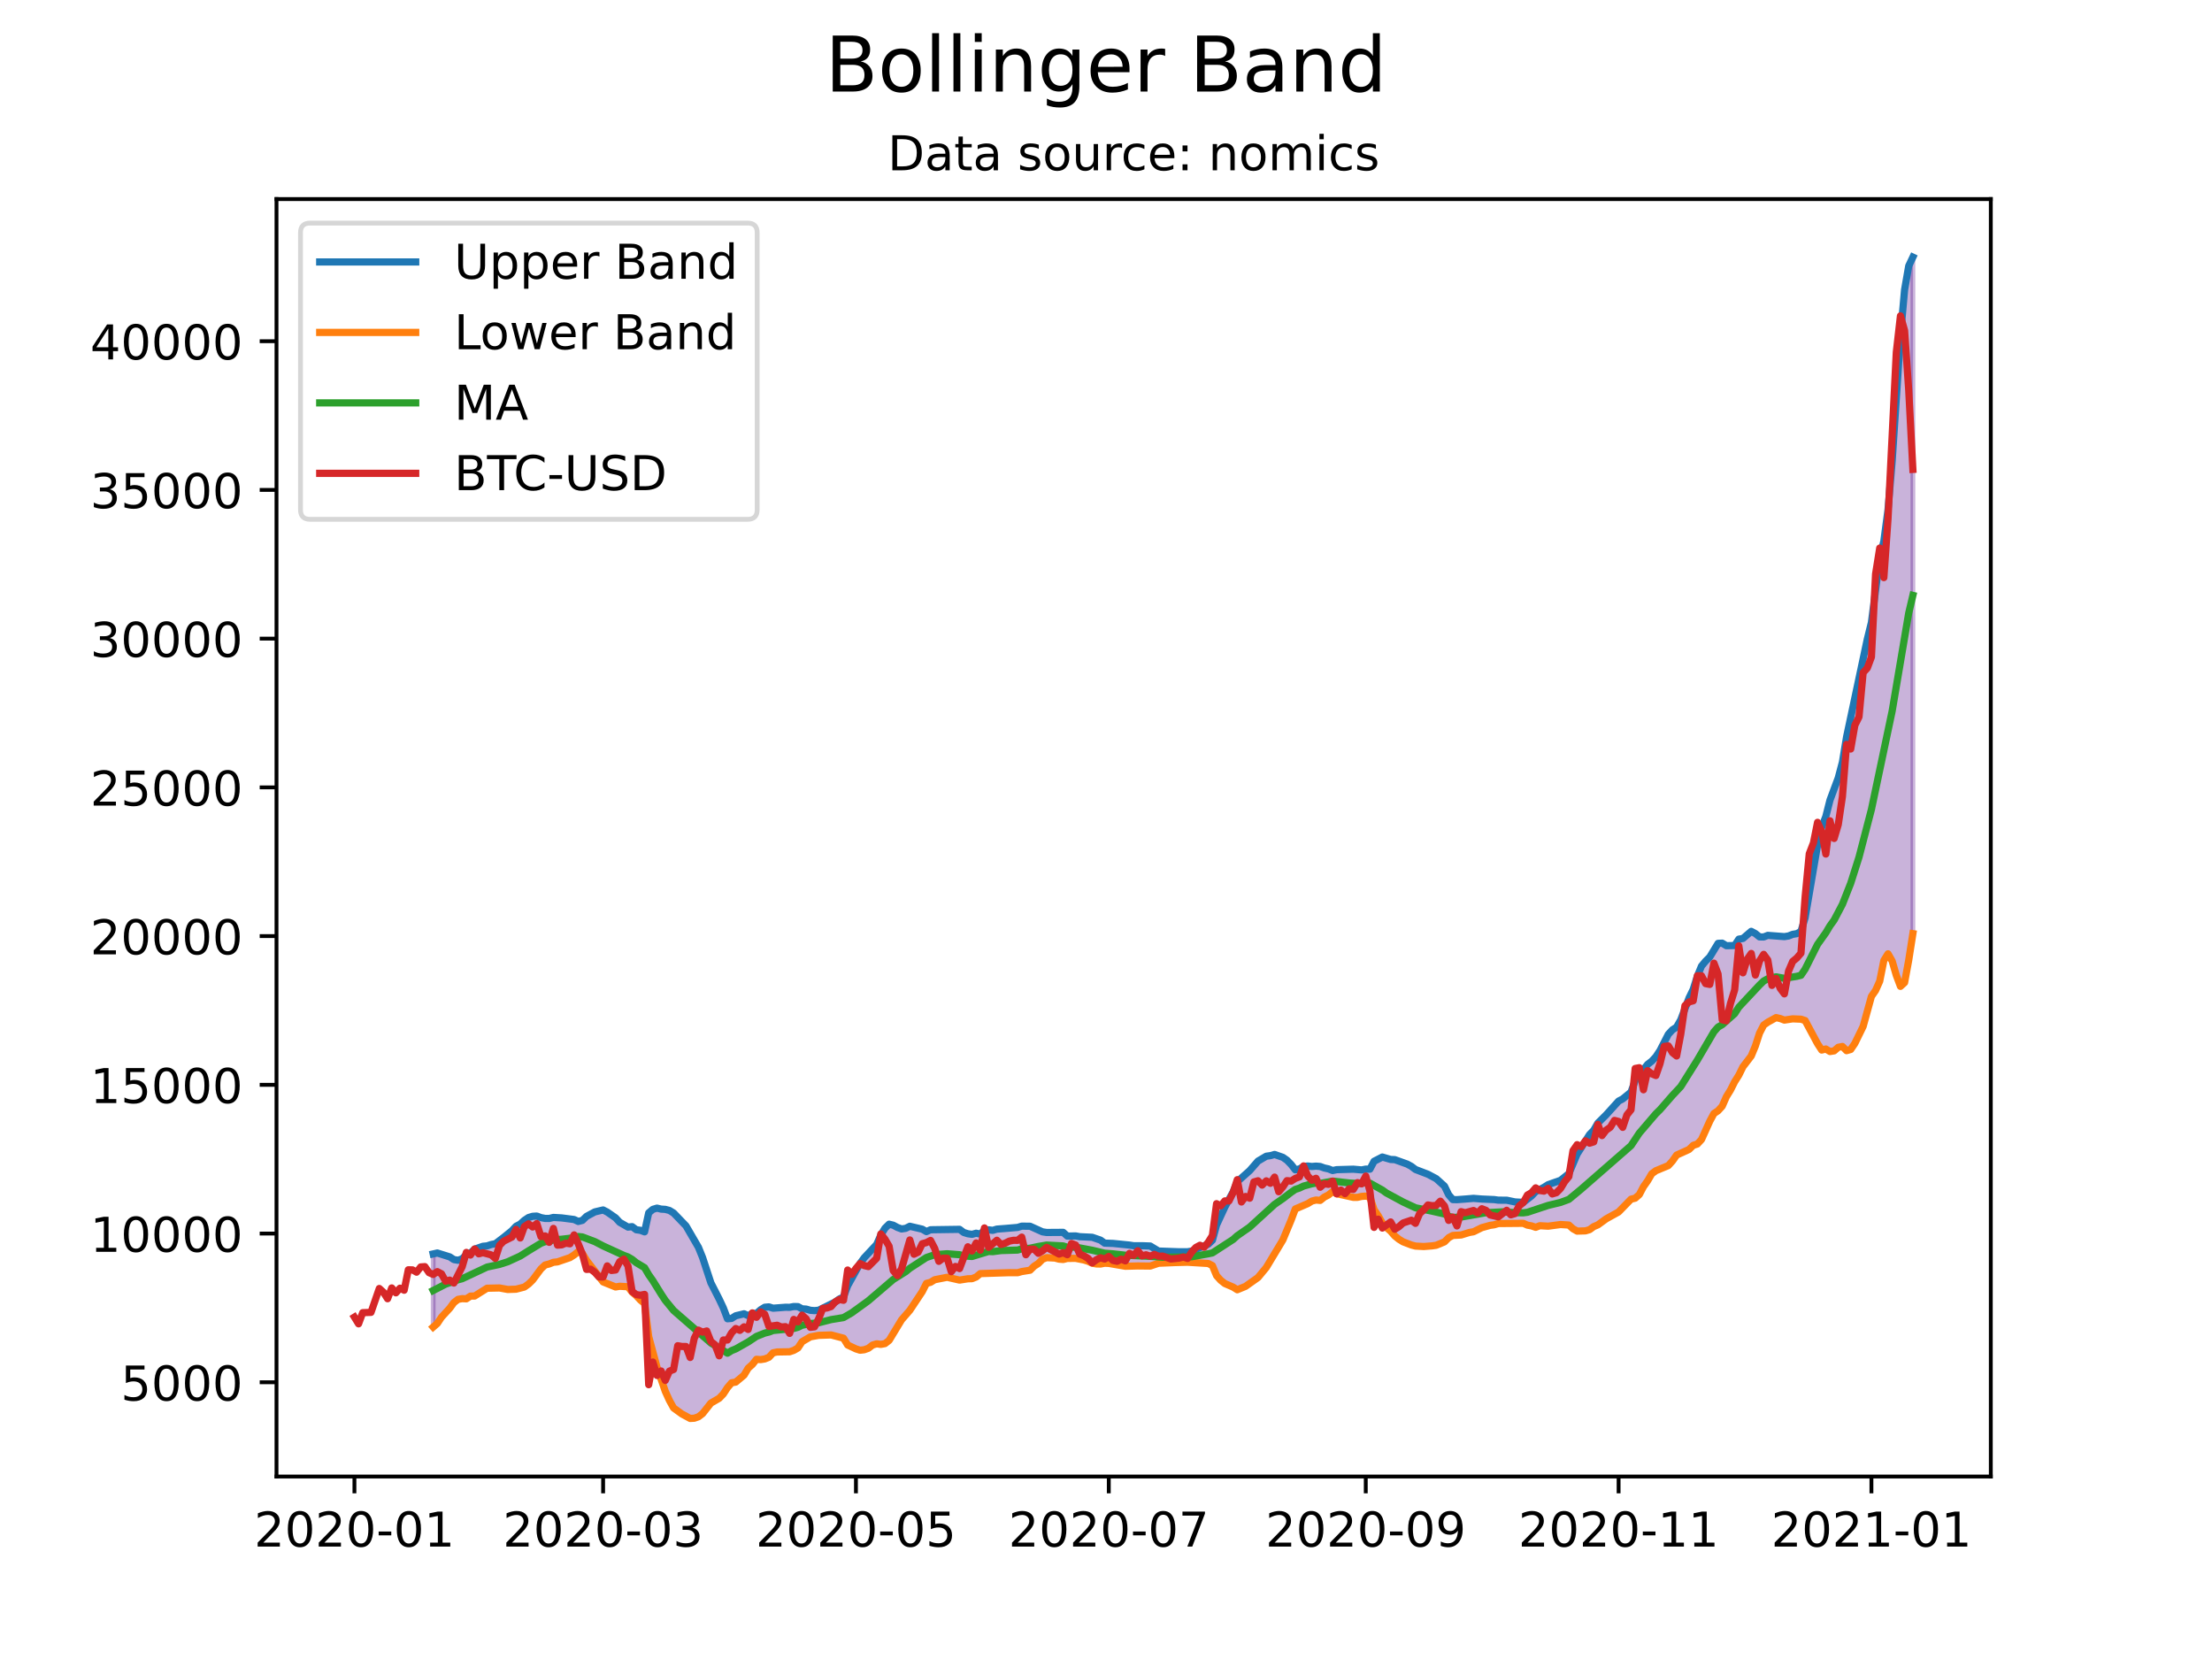 <?xml version="1.0" encoding="utf-8" standalone="no"?>
<!DOCTYPE svg PUBLIC "-//W3C//DTD SVG 1.1//EN"
  "http://www.w3.org/Graphics/SVG/1.1/DTD/svg11.dtd">
<!-- Created with matplotlib (https://matplotlib.org/) -->
<svg height="345.6pt" version="1.1" viewBox="0 0 460.8 345.6" width="460.8pt" xmlns="http://www.w3.org/2000/svg" xmlns:xlink="http://www.w3.org/1999/xlink">
 <defs>
  <style type="text/css">*{stroke-linecap:butt;stroke-linejoin:round;}</style>
 </defs>
 <g id="figure_1">
  <g id="patch_1">
   <path d="M 0 345.6 
L 460.8 345.6 
L 460.8 0 
L 0 0 
z
" style="fill:#ffffff;"/>
  </g>
  <g id="axes_1">
   <g id="patch_2">
    <path d="M 57.6 307.584 
L 414.72 307.584 
L 414.72 41.472 
L 57.6 41.472 
z
" style="fill:#ffffff;"/>
   </g>
   <g id="PolyCollection_1">
    <defs>
     <path d="M 90.238 -69.148 
L 90.238 -84.383 
L 91.102 -84.578 
L 91.965 -84.321 
L 92.828 -84.1 
L 93.692 -83.769 
L 94.555 -83.206 
L 95.419 -83.063 
L 96.282 -83.37 
L 97.146 -84.234 
L 98.009 -84.579 
L 98.873 -85.374 
L 99.736 -85.653 
L 100.599 -85.977 
L 101.463 -86.057 
L 102.326 -86.344 
L 103.19 -86.507 
L 104.053 -87.11 
L 104.917 -87.821 
L 105.78 -88.527 
L 106.644 -89.226 
L 107.507 -90.147 
L 108.37 -90.594 
L 109.234 -91.384 
L 110.097 -91.961 
L 110.961 -92.223 
L 111.824 -92.275 
L 112.688 -91.948 
L 113.551 -91.781 
L 114.415 -91.772 
L 115.278 -91.988 
L 116.141 -91.973 
L 117.005 -91.887 
L 117.868 -91.807 
L 118.732 -91.682 
L 119.595 -91.552 
L 120.459 -91.149 
L 121.322 -91.371 
L 122.186 -92.21 
L 123.049 -92.727 
L 123.912 -93.136 
L 124.776 -93.33 
L 125.639 -93.545 
L 126.503 -93.101 
L 127.366 -92.505 
L 128.23 -91.906 
L 129.093 -90.97 
L 129.957 -90.516 
L 130.82 -89.975 
L 131.683 -90.068 
L 132.547 -89.419 
L 133.41 -89.303 
L 134.274 -88.984 
L 135.137 -92.941 
L 136.001 -93.673 
L 136.864 -93.926 
L 137.728 -93.72 
L 138.591 -93.667 
L 139.454 -93.44 
L 140.318 -92.917 
L 141.181 -92.045 
L 142.045 -91.189 
L 142.908 -90.223 
L 143.772 -88.769 
L 144.635 -87.312 
L 145.498 -85.762 
L 146.362 -83.626 
L 147.225 -81.068 
L 148.089 -78.365 
L 148.952 -76.749 
L 149.816 -74.984 
L 150.679 -73.153 
L 151.543 -70.878 
L 152.406 -70.95 
L 153.269 -71.502 
L 154.133 -71.659 
L 154.996 -71.913 
L 155.86 -71.521 
L 156.723 -71.975 
L 157.587 -71.978 
L 158.45 -72.748 
L 159.314 -73.278 
L 160.177 -73.354 
L 161.04 -73.078 
L 161.904 -73.174 
L 162.767 -73.215 
L 163.631 -73.274 
L 164.494 -73.262 
L 165.358 -73.427 
L 166.221 -73.408 
L 167.085 -72.947 
L 167.948 -72.892 
L 168.811 -72.641 
L 169.675 -72.574 
L 170.538 -72.655 
L 171.402 -73.095 
L 172.265 -73.514 
L 173.129 -73.896 
L 173.992 -74.367 
L 174.856 -74.992 
L 175.719 -75.415 
L 176.582 -77.757 
L 177.446 -79.277 
L 178.309 -80.851 
L 179.173 -82.408 
L 180.036 -83.589 
L 180.9 -84.532 
L 181.763 -85.346 
L 182.627 -86.358 
L 183.49 -88.311 
L 184.353 -89.735 
L 185.217 -90.579 
L 186.08 -90.369 
L 186.944 -89.904 
L 187.807 -89.586 
L 188.671 -89.716 
L 189.534 -90.146 
L 190.398 -89.923 
L 191.261 -89.688 
L 192.124 -89.54 
L 192.988 -89.035 
L 193.851 -89.42 
L 194.715 -89.425 
L 195.578 -89.369 
L 196.442 -89.36 
L 197.305 -89.328 
L 198.169 -89.418 
L 199.032 -89.452 
L 199.895 -89.506 
L 200.759 -88.856 
L 201.622 -88.587 
L 202.486 -88.465 
L 203.349 -88.699 
L 204.213 -88.514 
L 205.076 -89.324 
L 205.939 -89.406 
L 206.803 -89.295 
L 207.666 -89.555 
L 208.53 -89.673 
L 209.393 -89.686 
L 210.257 -89.726 
L 211.12 -89.73 
L 211.984 -89.906 
L 212.847 -90.169 
L 213.71 -90.153 
L 214.574 -90.155 
L 215.437 -89.774 
L 216.301 -89.494 
L 217.164 -88.986 
L 218.028 -88.854 
L 218.891 -88.855 
L 219.755 -88.863 
L 220.618 -88.859 
L 221.481 -88.878 
L 222.345 -88.099 
L 223.208 -88.166 
L 224.072 -88.136 
L 224.935 -87.976 
L 225.799 -87.947 
L 226.662 -87.902 
L 227.526 -87.851 
L 228.389 -87.601 
L 229.252 -87.26 
L 230.116 -86.634 
L 230.979 -86.634 
L 231.843 -86.575 
L 232.706 -86.505 
L 233.57 -86.483 
L 234.433 -86.414 
L 235.297 -86.229 
L 236.16 -86.089 
L 237.023 -86.119 
L 237.887 -86.095 
L 238.75 -86.052 
L 239.614 -86.032 
L 240.477 -85.529 
L 241.341 -84.985 
L 242.204 -84.935 
L 243.068 -84.909 
L 243.931 -84.909 
L 244.794 -84.838 
L 245.658 -84.831 
L 246.521 -84.837 
L 247.385 -84.835 
L 248.248 -84.973 
L 249.112 -85.338 
L 249.975 -85.741 
L 250.839 -85.983 
L 251.702 -86.425 
L 252.565 -87.235 
L 253.429 -90.409 
L 254.292 -92.306 
L 255.156 -94.134 
L 256.019 -95.635 
L 256.883 -97.328 
L 257.746 -99.431 
L 258.61 -100.225 
L 259.473 -101.093 
L 260.336 -101.741 
L 261.2 -102.82 
L 262.063 -103.721 
L 262.927 -104.254 
L 263.79 -104.741 
L 264.654 -104.86 
L 265.517 -105.104 
L 266.381 -104.834 
L 267.244 -104.505 
L 268.107 -103.902 
L 268.971 -103.016 
L 269.834 -101.904 
L 270.698 -102.088 
L 271.561 -102.609 
L 272.425 -102.698 
L 273.288 -102.598 
L 274.151 -102.674 
L 275.015 -102.599 
L 275.878 -102.288 
L 276.742 -102.099 
L 277.605 -101.758 
L 278.469 -101.938 
L 279.332 -101.957 
L 280.196 -102.07 
L 281.059 -102.039 
L 281.922 -102.037 
L 282.786 -101.918 
L 283.649 -101.886 
L 284.513 -102.05 
L 285.376 -102.041 
L 286.24 -103.683 
L 287.103 -104.098 
L 287.967 -104.569 
L 288.83 -104.265 
L 289.693 -104.062 
L 290.557 -104.026 
L 291.42 -103.716 
L 292.284 -103.504 
L 293.147 -103.099 
L 294.011 -102.626 
L 294.874 -101.976 
L 295.738 -101.668 
L 296.601 -101.246 
L 297.464 -100.983 
L 298.328 -100.522 
L 299.191 -100.062 
L 300.055 -99.349 
L 300.918 -98.506 
L 301.782 -96.712 
L 302.645 -95.706 
L 303.509 -95.688 
L 304.372 -95.799 
L 305.235 -95.817 
L 306.099 -95.868 
L 306.962 -95.961 
L 307.826 -95.84 
L 308.689 -95.819 
L 309.553 -95.806 
L 310.416 -95.746 
L 311.28 -95.706 
L 312.143 -95.584 
L 313.006 -95.585 
L 313.87 -95.578 
L 314.733 -95.391 
L 315.597 -95.218 
L 316.46 -95.2 
L 317.324 -95.124 
L 318.187 -95.736 
L 319.051 -96.469 
L 319.914 -97.375 
L 320.777 -97.774 
L 321.641 -98.265 
L 322.504 -98.813 
L 323.368 -99.077 
L 324.231 -99.353 
L 325.095 -99.721 
L 325.958 -100.344 
L 326.822 -101.101 
L 327.685 -103.219 
L 328.548 -105.192 
L 329.412 -106.618 
L 330.275 -108.116 
L 331.139 -109.26 
L 332.002 -110.146 
L 332.866 -111.643 
L 333.729 -112.465 
L 334.592 -113.362 
L 335.456 -114.294 
L 336.319 -115.347 
L 337.183 -116.225 
L 338.046 -116.681 
L 338.91 -117.377 
L 339.773 -118.102 
L 340.637 -120.512 
L 341.5 -122.362 
L 342.363 -122.778 
L 343.227 -123.871 
L 344.09 -124.536 
L 344.954 -125.465 
L 345.817 -126.774 
L 346.681 -128.583 
L 347.544 -130.149 
L 348.408 -131.076 
L 349.271 -131.639 
L 350.134 -133.159 
L 350.998 -135.556 
L 351.861 -137.72 
L 352.725 -139.504 
L 353.588 -142.238 
L 354.452 -144.343 
L 355.315 -145.38 
L 356.179 -146.238 
L 357.042 -147.686 
L 357.905 -149.08 
L 358.769 -149.124 
L 359.632 -148.596 
L 360.496 -148.599 
L 361.359 -148.628 
L 362.223 -149.958 
L 363.086 -150.102 
L 363.95 -150.859 
L 364.813 -151.583 
L 365.676 -151.121 
L 366.54 -150.428 
L 367.403 -150.408 
L 368.267 -150.747 
L 369.13 -150.66 
L 369.994 -150.603 
L 370.857 -150.538 
L 371.721 -150.482 
L 372.584 -150.621 
L 373.447 -150.962 
L 374.311 -151.1 
L 375.174 -151.575 
L 376.038 -154.412 
L 376.901 -159.561 
L 377.765 -164.37 
L 378.628 -169.543 
L 379.492 -173.255 
L 380.355 -175.512 
L 381.218 -178.924 
L 382.082 -181.183 
L 382.945 -183.57 
L 383.809 -186.827 
L 384.672 -192.075 
L 385.536 -196.221 
L 386.399 -200.372 
L 387.263 -204.144 
L 388.126 -208.866 
L 388.989 -212.433 
L 389.853 -215.938 
L 390.716 -222.778 
L 391.58 -229.383 
L 392.443 -232.885 
L 393.307 -239.384 
L 394.17 -249.556 
L 395.034 -262.744 
L 395.897 -275.6 
L 396.76 -285.244 
L 397.624 -290.213 
L 398.487 -292.032 
L 398.487 -151.104 
L 398.487 -151.104 
L 397.624 -145.603 
L 396.76 -140.912 
L 395.897 -140.122 
L 395.034 -142.427 
L 394.17 -145.393 
L 393.307 -146.904 
L 392.443 -145.525 
L 391.58 -141.203 
L 390.716 -139.268 
L 389.853 -138.038 
L 388.989 -134.999 
L 388.126 -131.78 
L 387.263 -129.924 
L 386.399 -128.246 
L 385.536 -126.977 
L 384.672 -126.727 
L 383.809 -127.601 
L 382.945 -127.433 
L 382.082 -126.686 
L 381.218 -126.549 
L 380.355 -127.072 
L 379.492 -126.855 
L 378.628 -128.183 
L 377.765 -129.866 
L 376.901 -131.336 
L 376.038 -133.004 
L 375.174 -133.284 
L 374.311 -133.325 
L 373.447 -133.356 
L 372.584 -133.218 
L 371.721 -133.097 
L 370.857 -133.418 
L 369.994 -133.617 
L 369.13 -133.094 
L 368.267 -132.664 
L 367.403 -132.054 
L 366.54 -130.372 
L 365.676 -127.7 
L 364.813 -125.62 
L 363.95 -124.419 
L 363.086 -123.365 
L 362.223 -121.619 
L 361.359 -120.247 
L 360.496 -118.527 
L 359.632 -117.128 
L 358.769 -115.163 
L 357.905 -114.209 
L 357.042 -113.635 
L 356.179 -112.029 
L 355.315 -110.168 
L 354.452 -108.21 
L 353.588 -107.281 
L 352.725 -107.001 
L 351.861 -106.151 
L 350.998 -105.644 
L 350.134 -105.335 
L 349.271 -104.974 
L 348.408 -103.748 
L 347.544 -102.789 
L 346.681 -102.379 
L 345.817 -102.099 
L 344.954 -101.719 
L 344.09 -101.083 
L 343.227 -99.608 
L 342.363 -98.39 
L 341.5 -96.75 
L 340.637 -95.996 
L 339.773 -95.792 
L 338.91 -94.88 
L 338.046 -93.989 
L 337.183 -93.13 
L 336.319 -92.624 
L 335.456 -92.173 
L 334.592 -91.693 
L 333.729 -91.081 
L 332.866 -90.437 
L 332.002 -90.076 
L 331.139 -89.442 
L 330.275 -89.188 
L 329.412 -89.176 
L 328.548 -89.139 
L 327.685 -89.623 
L 326.822 -90.4 
L 325.958 -90.453 
L 325.095 -90.511 
L 324.231 -90.365 
L 323.368 -90.271 
L 322.504 -90.164 
L 321.641 -90.203 
L 320.777 -90.266 
L 319.914 -89.927 
L 319.051 -90.224 
L 318.187 -90.379 
L 317.324 -90.762 
L 316.46 -90.715 
L 315.597 -90.706 
L 314.733 -90.698 
L 313.87 -90.717 
L 313.006 -90.719 
L 312.143 -90.716 
L 311.28 -90.458 
L 310.416 -90.334 
L 309.553 -90.133 
L 308.689 -89.856 
L 307.826 -89.461 
L 306.962 -89.004 
L 306.099 -88.858 
L 305.235 -88.628 
L 304.372 -88.327 
L 303.509 -88.283 
L 302.645 -88.234 
L 301.782 -87.768 
L 300.918 -86.898 
L 300.055 -86.516 
L 299.191 -86.189 
L 298.328 -86.063 
L 297.464 -85.956 
L 296.601 -85.928 
L 295.738 -85.918 
L 294.874 -86.019 
L 294.011 -86.246 
L 293.147 -86.52 
L 292.284 -86.908 
L 291.42 -87.441 
L 290.557 -88.138 
L 289.693 -89.125 
L 288.83 -89.879 
L 287.967 -90.812 
L 287.103 -92.348 
L 286.24 -93.612 
L 285.376 -96.219 
L 284.513 -96.429 
L 283.649 -96.367 
L 282.786 -96.172 
L 281.922 -96.168 
L 281.059 -96.294 
L 280.196 -96.427 
L 279.332 -96.718 
L 278.469 -96.932 
L 277.605 -97.36 
L 276.742 -96.665 
L 275.878 -96.225 
L 275.015 -95.532 
L 274.151 -95.615 
L 273.288 -95.394 
L 272.425 -94.862 
L 271.561 -94.432 
L 270.698 -94.121 
L 269.834 -93.747 
L 268.971 -91.445 
L 268.107 -89.285 
L 267.244 -87.296 
L 266.381 -85.75 
L 265.517 -84.319 
L 264.654 -83.002 
L 263.79 -81.555 
L 262.927 -80.456 
L 262.063 -79.468 
L 261.2 -78.746 
L 260.336 -78.219 
L 259.473 -77.631 
L 258.61 -77.256 
L 257.746 -76.921 
L 256.883 -77.468 
L 256.019 -77.834 
L 255.156 -78.214 
L 254.292 -78.897 
L 253.429 -79.859 
L 252.565 -81.955 
L 251.702 -82.393 
L 250.839 -82.446 
L 249.975 -82.44 
L 249.112 -82.508 
L 248.248 -82.604 
L 247.385 -82.652 
L 246.521 -82.637 
L 245.658 -82.627 
L 244.794 -82.586 
L 243.931 -82.43 
L 243.068 -82.443 
L 242.204 -82.453 
L 241.341 -82.444 
L 240.477 -82.132 
L 239.614 -81.856 
L 238.75 -81.869 
L 237.887 -81.871 
L 237.023 -81.883 
L 236.16 -81.893 
L 235.297 -81.874 
L 234.433 -81.815 
L 233.57 -81.954 
L 232.706 -82.054 
L 231.843 -82.237 
L 230.979 -82.412 
L 230.116 -82.447 
L 229.252 -82.278 
L 228.389 -82.299 
L 227.526 -82.454 
L 226.662 -82.855 
L 225.799 -83.126 
L 224.935 -83.333 
L 224.072 -83.462 
L 223.208 -83.462 
L 222.345 -83.448 
L 221.481 -83.226 
L 220.618 -83.297 
L 219.755 -83.525 
L 218.891 -83.549 
L 218.028 -83.608 
L 217.164 -83.268 
L 216.301 -82.391 
L 215.437 -81.837 
L 214.574 -80.988 
L 213.71 -80.799 
L 212.847 -80.712 
L 211.984 -80.471 
L 211.12 -80.48 
L 210.257 -80.481 
L 209.393 -80.491 
L 208.53 -80.493 
L 207.666 -80.449 
L 206.803 -80.419 
L 205.939 -80.384 
L 205.076 -80.329 
L 204.213 -80.286 
L 203.349 -79.572 
L 202.486 -79.229 
L 201.622 -79.206 
L 200.759 -79.095 
L 199.895 -78.933 
L 199.032 -79.202 
L 198.169 -79.322 
L 197.305 -79.518 
L 196.442 -79.334 
L 195.578 -79.213 
L 194.715 -79.009 
L 193.851 -78.473 
L 192.988 -78.241 
L 192.124 -76.535 
L 191.261 -75.224 
L 190.398 -73.954 
L 189.534 -72.64 
L 188.671 -71.653 
L 187.807 -70.649 
L 186.944 -69.292 
L 186.08 -67.759 
L 185.217 -66.368 
L 184.353 -65.7 
L 183.49 -65.541 
L 182.627 -65.661 
L 181.763 -65.398 
L 180.9 -64.732 
L 180.036 -64.423 
L 179.173 -64.325 
L 178.309 -64.598 
L 177.446 -64.975 
L 176.582 -65.411 
L 175.719 -66.83 
L 174.856 -67.011 
L 173.992 -67.266 
L 173.129 -67.507 
L 172.265 -67.413 
L 171.402 -67.441 
L 170.538 -67.423 
L 169.675 -67.301 
L 168.811 -67.111 
L 167.948 -66.594 
L 167.085 -66.098 
L 166.221 -64.79 
L 165.358 -64.295 
L 164.494 -64.001 
L 163.631 -64.039 
L 162.767 -63.983 
L 161.904 -63.958 
L 161.04 -63.785 
L 160.177 -62.85 
L 159.314 -62.507 
L 158.45 -62.367 
L 157.587 -62.433 
L 156.723 -61.348 
L 155.86 -60.59 
L 154.996 -59.135 
L 154.133 -58.469 
L 153.269 -57.687 
L 152.406 -57.54 
L 151.543 -56.53 
L 150.679 -55.206 
L 149.816 -54.309 
L 148.952 -53.82 
L 148.089 -53.313 
L 147.225 -52.186 
L 146.362 -51.124 
L 145.498 -50.457 
L 144.635 -50.159 
L 143.772 -50.112 
L 142.908 -50.566 
L 142.045 -51.049 
L 141.181 -51.642 
L 140.318 -52.298 
L 139.454 -53.864 
L 138.591 -55.756 
L 137.728 -58.336 
L 136.864 -60.78 
L 136.001 -63.961 
L 135.137 -67.156 
L 134.274 -74.062 
L 133.41 -74.774 
L 132.547 -75.701 
L 131.683 -76.43 
L 130.82 -77.546 
L 129.957 -77.63 
L 129.093 -77.645 
L 128.23 -77.504 
L 127.366 -77.8 
L 126.503 -78.175 
L 125.639 -78.551 
L 124.776 -79.578 
L 123.912 -80.762 
L 123.049 -81.906 
L 122.186 -83.044 
L 121.322 -84.47 
L 120.459 -84.873 
L 119.595 -84.164 
L 118.732 -83.618 
L 117.868 -83.282 
L 117.005 -83.004 
L 116.141 -82.731 
L 115.278 -82.637 
L 114.415 -82.297 
L 113.551 -82.079 
L 112.688 -81.27 
L 111.824 -80.135 
L 110.961 -78.948 
L 110.097 -78.104 
L 109.234 -77.486 
L 108.37 -77.292 
L 107.507 -77.038 
L 106.644 -77.02 
L 105.78 -76.978 
L 104.917 -77.116 
L 104.053 -77.292 
L 103.19 -77.337 
L 102.326 -77.261 
L 101.463 -77.238 
L 100.599 -76.562 
L 99.736 -76.146 
L 98.873 -75.614 
L 98.009 -75.597 
L 97.146 -75.032 
L 96.282 -75.067 
L 95.419 -74.921 
L 94.555 -74.252 
L 93.692 -73.079 
L 92.828 -72.076 
L 91.965 -71.2 
L 91.102 -69.9 
L 90.238 -69.148 
z
" id="m367251fc90" style="stroke:#4b0082;stroke-opacity:0.3;"/>
    </defs>
    <g clip-path="url(#p13d661a756)">
     <use style="fill:#4b0082;fill-opacity:0.3;stroke:#4b0082;stroke-opacity:0.3;" x="0" xlink:href="#m367251fc90" y="345.6"/>
    </g>
   </g>
   <g id="matplotlib.axis_1">
    <g id="xtick_1">
     <g id="line2d_1">
      <defs>
       <path d="M 0 0 
L 0 3.5 
" id="m4c7c8d9031" style="stroke:#000000;stroke-width:0.8;"/>
      </defs>
      <g>
       <use style="stroke:#000000;stroke-width:0.8;" x="73.833" xlink:href="#m4c7c8d9031" y="307.584"/>
      </g>
     </g>
     <g id="text_1">
      <!-- 2020-01 -->
      <g transform="translate(52.941 322.182)scale(0.1 -0.1)">
       <defs>
        <path d="M 19.188 8.297 
L 53.609 8.297 
L 53.609 0 
L 7.328 0 
L 7.328 8.297 
Q 12.938 14.109 22.625 23.891 
Q 32.328 33.688 34.812 36.531 
Q 39.547 41.844 41.422 45.531 
Q 43.312 49.219 43.312 52.781 
Q 43.312 58.594 39.234 62.25 
Q 35.156 65.922 28.609 65.922 
Q 23.969 65.922 18.812 64.312 
Q 13.672 62.703 7.812 59.422 
L 7.812 69.391 
Q 13.766 71.781 18.938 73 
Q 24.125 74.219 28.422 74.219 
Q 39.75 74.219 46.484 68.547 
Q 53.219 62.891 53.219 53.422 
Q 53.219 48.922 51.531 44.891 
Q 49.859 40.875 45.406 35.406 
Q 44.188 33.984 37.641 27.219 
Q 31.109 20.453 19.188 8.297 
z
" id="DejaVuSans-50"/>
        <path d="M 31.781 66.406 
Q 24.172 66.406 20.328 58.906 
Q 16.5 51.422 16.5 36.375 
Q 16.5 21.391 20.328 13.891 
Q 24.172 6.391 31.781 6.391 
Q 39.453 6.391 43.281 13.891 
Q 47.125 21.391 47.125 36.375 
Q 47.125 51.422 43.281 58.906 
Q 39.453 66.406 31.781 66.406 
z
M 31.781 74.219 
Q 44.047 74.219 50.516 64.516 
Q 56.984 54.828 56.984 36.375 
Q 56.984 17.969 50.516 8.266 
Q 44.047 -1.422 31.781 -1.422 
Q 19.531 -1.422 13.062 8.266 
Q 6.594 17.969 6.594 36.375 
Q 6.594 54.828 13.062 64.516 
Q 19.531 74.219 31.781 74.219 
z
" id="DejaVuSans-48"/>
        <path d="M 4.891 31.391 
L 31.203 31.391 
L 31.203 23.391 
L 4.891 23.391 
z
" id="DejaVuSans-45"/>
        <path d="M 12.406 8.297 
L 28.516 8.297 
L 28.516 63.922 
L 10.984 60.406 
L 10.984 69.391 
L 28.422 72.906 
L 38.281 72.906 
L 38.281 8.297 
L 54.391 8.297 
L 54.391 0 
L 12.406 0 
z
" id="DejaVuSans-49"/>
       </defs>
       <use xlink:href="#DejaVuSans-50"/>
       <use x="63.623" xlink:href="#DejaVuSans-48"/>
       <use x="127.246" xlink:href="#DejaVuSans-50"/>
       <use x="190.869" xlink:href="#DejaVuSans-48"/>
       <use x="254.492" xlink:href="#DejaVuSans-45"/>
       <use x="290.576" xlink:href="#DejaVuSans-48"/>
       <use x="354.199" xlink:href="#DejaVuSans-49"/>
      </g>
     </g>
    </g>
    <g id="xtick_2">
     <g id="line2d_2">
      <g>
       <use style="stroke:#000000;stroke-width:0.8;" x="125.639" xlink:href="#m4c7c8d9031" y="307.584"/>
      </g>
     </g>
     <g id="text_2">
      <!-- 2020-03 -->
      <g transform="translate(104.748 322.182)scale(0.1 -0.1)">
       <defs>
        <path d="M 40.578 39.312 
Q 47.656 37.797 51.625 33 
Q 55.609 28.219 55.609 21.188 
Q 55.609 10.406 48.188 4.484 
Q 40.766 -1.422 27.094 -1.422 
Q 22.516 -1.422 17.656 -0.516 
Q 12.797 0.391 7.625 2.203 
L 7.625 11.719 
Q 11.719 9.328 16.594 8.109 
Q 21.484 6.891 26.812 6.891 
Q 36.078 6.891 40.938 10.547 
Q 45.797 14.203 45.797 21.188 
Q 45.797 27.641 41.281 31.266 
Q 36.766 34.906 28.719 34.906 
L 20.219 34.906 
L 20.219 43.016 
L 29.109 43.016 
Q 36.375 43.016 40.234 45.922 
Q 44.094 48.828 44.094 54.297 
Q 44.094 59.906 40.109 62.906 
Q 36.141 65.922 28.719 65.922 
Q 24.656 65.922 20.016 65.031 
Q 15.375 64.156 9.812 62.312 
L 9.812 71.094 
Q 15.438 72.656 20.344 73.438 
Q 25.25 74.219 29.594 74.219 
Q 40.828 74.219 47.359 69.109 
Q 53.906 64.016 53.906 55.328 
Q 53.906 49.266 50.438 45.094 
Q 46.969 40.922 40.578 39.312 
z
" id="DejaVuSans-51"/>
       </defs>
       <use xlink:href="#DejaVuSans-50"/>
       <use x="63.623" xlink:href="#DejaVuSans-48"/>
       <use x="127.246" xlink:href="#DejaVuSans-50"/>
       <use x="190.869" xlink:href="#DejaVuSans-48"/>
       <use x="254.492" xlink:href="#DejaVuSans-45"/>
       <use x="290.576" xlink:href="#DejaVuSans-48"/>
       <use x="354.199" xlink:href="#DejaVuSans-51"/>
      </g>
     </g>
    </g>
    <g id="xtick_3">
     <g id="line2d_3">
      <g>
       <use style="stroke:#000000;stroke-width:0.8;" x="178.309" xlink:href="#m4c7c8d9031" y="307.584"/>
      </g>
     </g>
     <g id="text_3">
      <!-- 2020-05 -->
      <g transform="translate(157.418 322.182)scale(0.1 -0.1)">
       <defs>
        <path d="M 10.797 72.906 
L 49.516 72.906 
L 49.516 64.594 
L 19.828 64.594 
L 19.828 46.734 
Q 21.969 47.469 24.109 47.828 
Q 26.266 48.188 28.422 48.188 
Q 40.625 48.188 47.75 41.5 
Q 54.891 34.812 54.891 23.391 
Q 54.891 11.625 47.562 5.094 
Q 40.234 -1.422 26.906 -1.422 
Q 22.312 -1.422 17.547 -0.641 
Q 12.797 0.141 7.719 1.703 
L 7.719 11.625 
Q 12.109 9.234 16.797 8.062 
Q 21.484 6.891 26.703 6.891 
Q 35.156 6.891 40.078 11.328 
Q 45.016 15.766 45.016 23.391 
Q 45.016 31 40.078 35.438 
Q 35.156 39.891 26.703 39.891 
Q 22.75 39.891 18.812 39.016 
Q 14.891 38.141 10.797 36.281 
z
" id="DejaVuSans-53"/>
       </defs>
       <use xlink:href="#DejaVuSans-50"/>
       <use x="63.623" xlink:href="#DejaVuSans-48"/>
       <use x="127.246" xlink:href="#DejaVuSans-50"/>
       <use x="190.869" xlink:href="#DejaVuSans-48"/>
       <use x="254.492" xlink:href="#DejaVuSans-45"/>
       <use x="290.576" xlink:href="#DejaVuSans-48"/>
       <use x="354.199" xlink:href="#DejaVuSans-53"/>
      </g>
     </g>
    </g>
    <g id="xtick_4">
     <g id="line2d_4">
      <g>
       <use style="stroke:#000000;stroke-width:0.8;" x="230.979" xlink:href="#m4c7c8d9031" y="307.584"/>
      </g>
     </g>
     <g id="text_4">
      <!-- 2020-07 -->
      <g transform="translate(210.088 322.182)scale(0.1 -0.1)">
       <defs>
        <path d="M 8.203 72.906 
L 55.078 72.906 
L 55.078 68.703 
L 28.609 0 
L 18.312 0 
L 43.219 64.594 
L 8.203 64.594 
z
" id="DejaVuSans-55"/>
       </defs>
       <use xlink:href="#DejaVuSans-50"/>
       <use x="63.623" xlink:href="#DejaVuSans-48"/>
       <use x="127.246" xlink:href="#DejaVuSans-50"/>
       <use x="190.869" xlink:href="#DejaVuSans-48"/>
       <use x="254.492" xlink:href="#DejaVuSans-45"/>
       <use x="290.576" xlink:href="#DejaVuSans-48"/>
       <use x="354.199" xlink:href="#DejaVuSans-55"/>
      </g>
     </g>
    </g>
    <g id="xtick_5">
     <g id="line2d_5">
      <g>
       <use style="stroke:#000000;stroke-width:0.8;" x="284.513" xlink:href="#m4c7c8d9031" y="307.584"/>
      </g>
     </g>
     <g id="text_5">
      <!-- 2020-09 -->
      <g transform="translate(263.621 322.182)scale(0.1 -0.1)">
       <defs>
        <path d="M 10.984 1.516 
L 10.984 10.5 
Q 14.703 8.734 18.5 7.812 
Q 22.312 6.891 25.984 6.891 
Q 35.75 6.891 40.891 13.453 
Q 46.047 20.016 46.781 33.406 
Q 43.953 29.203 39.594 26.953 
Q 35.25 24.703 29.984 24.703 
Q 19.047 24.703 12.672 31.312 
Q 6.297 37.938 6.297 49.422 
Q 6.297 60.641 12.938 67.422 
Q 19.578 74.219 30.609 74.219 
Q 43.266 74.219 49.922 64.516 
Q 56.594 54.828 56.594 36.375 
Q 56.594 19.141 48.406 8.859 
Q 40.234 -1.422 26.422 -1.422 
Q 22.703 -1.422 18.891 -0.688 
Q 15.094 0.047 10.984 1.516 
z
M 30.609 32.422 
Q 37.25 32.422 41.125 36.953 
Q 45.016 41.5 45.016 49.422 
Q 45.016 57.281 41.125 61.844 
Q 37.25 66.406 30.609 66.406 
Q 23.969 66.406 20.094 61.844 
Q 16.219 57.281 16.219 49.422 
Q 16.219 41.5 20.094 36.953 
Q 23.969 32.422 30.609 32.422 
z
" id="DejaVuSans-57"/>
       </defs>
       <use xlink:href="#DejaVuSans-50"/>
       <use x="63.623" xlink:href="#DejaVuSans-48"/>
       <use x="127.246" xlink:href="#DejaVuSans-50"/>
       <use x="190.869" xlink:href="#DejaVuSans-48"/>
       <use x="254.492" xlink:href="#DejaVuSans-45"/>
       <use x="290.576" xlink:href="#DejaVuSans-48"/>
       <use x="354.199" xlink:href="#DejaVuSans-57"/>
      </g>
     </g>
    </g>
    <g id="xtick_6">
     <g id="line2d_6">
      <g>
       <use style="stroke:#000000;stroke-width:0.8;" x="337.183" xlink:href="#m4c7c8d9031" y="307.584"/>
      </g>
     </g>
     <g id="text_6">
      <!-- 2020-11 -->
      <g transform="translate(316.291 322.182)scale(0.1 -0.1)">
       <use xlink:href="#DejaVuSans-50"/>
       <use x="63.623" xlink:href="#DejaVuSans-48"/>
       <use x="127.246" xlink:href="#DejaVuSans-50"/>
       <use x="190.869" xlink:href="#DejaVuSans-48"/>
       <use x="254.492" xlink:href="#DejaVuSans-45"/>
       <use x="290.576" xlink:href="#DejaVuSans-49"/>
       <use x="354.199" xlink:href="#DejaVuSans-49"/>
      </g>
     </g>
    </g>
    <g id="xtick_7">
     <g id="line2d_7">
      <g>
       <use style="stroke:#000000;stroke-width:0.8;" x="389.853" xlink:href="#m4c7c8d9031" y="307.584"/>
      </g>
     </g>
     <g id="text_7">
      <!-- 2021-01 -->
      <g transform="translate(368.961 322.182)scale(0.1 -0.1)">
       <use xlink:href="#DejaVuSans-50"/>
       <use x="63.623" xlink:href="#DejaVuSans-48"/>
       <use x="127.246" xlink:href="#DejaVuSans-50"/>
       <use x="190.869" xlink:href="#DejaVuSans-49"/>
       <use x="254.492" xlink:href="#DejaVuSans-45"/>
       <use x="290.576" xlink:href="#DejaVuSans-48"/>
       <use x="354.199" xlink:href="#DejaVuSans-49"/>
      </g>
     </g>
    </g>
   </g>
   <g id="matplotlib.axis_2">
    <g id="ytick_1">
     <g id="line2d_8">
      <defs>
       <path d="M 0 0 
L -3.5 0 
" id="m1cff76529d" style="stroke:#000000;stroke-width:0.8;"/>
      </defs>
      <g>
       <use style="stroke:#000000;stroke-width:0.8;" x="57.6" xlink:href="#m1cff76529d" y="287.953"/>
      </g>
     </g>
     <g id="text_8">
      <!-- 5000 -->
      <g transform="translate(25.15 291.753)scale(0.1 -0.1)">
       <use xlink:href="#DejaVuSans-53"/>
       <use x="63.623" xlink:href="#DejaVuSans-48"/>
       <use x="127.246" xlink:href="#DejaVuSans-48"/>
       <use x="190.869" xlink:href="#DejaVuSans-48"/>
      </g>
     </g>
    </g>
    <g id="ytick_2">
     <g id="line2d_9">
      <g>
       <use style="stroke:#000000;stroke-width:0.8;" x="57.6" xlink:href="#m1cff76529d" y="256.971"/>
      </g>
     </g>
     <g id="text_9">
      <!-- 10000 -->
      <g transform="translate(18.788 260.77)scale(0.1 -0.1)">
       <use xlink:href="#DejaVuSans-49"/>
       <use x="63.623" xlink:href="#DejaVuSans-48"/>
       <use x="127.246" xlink:href="#DejaVuSans-48"/>
       <use x="190.869" xlink:href="#DejaVuSans-48"/>
       <use x="254.492" xlink:href="#DejaVuSans-48"/>
      </g>
     </g>
    </g>
    <g id="ytick_3">
     <g id="line2d_10">
      <g>
       <use style="stroke:#000000;stroke-width:0.8;" x="57.6" xlink:href="#m1cff76529d" y="225.988"/>
      </g>
     </g>
     <g id="text_10">
      <!-- 15000 -->
      <g transform="translate(18.788 229.787)scale(0.1 -0.1)">
       <use xlink:href="#DejaVuSans-49"/>
       <use x="63.623" xlink:href="#DejaVuSans-53"/>
       <use x="127.246" xlink:href="#DejaVuSans-48"/>
       <use x="190.869" xlink:href="#DejaVuSans-48"/>
       <use x="254.492" xlink:href="#DejaVuSans-48"/>
      </g>
     </g>
    </g>
    <g id="ytick_4">
     <g id="line2d_11">
      <g>
       <use style="stroke:#000000;stroke-width:0.8;" x="57.6" xlink:href="#m1cff76529d" y="195.006"/>
      </g>
     </g>
     <g id="text_11">
      <!-- 20000 -->
      <g transform="translate(18.788 198.805)scale(0.1 -0.1)">
       <use xlink:href="#DejaVuSans-50"/>
       <use x="63.623" xlink:href="#DejaVuSans-48"/>
       <use x="127.246" xlink:href="#DejaVuSans-48"/>
       <use x="190.869" xlink:href="#DejaVuSans-48"/>
       <use x="254.492" xlink:href="#DejaVuSans-48"/>
      </g>
     </g>
    </g>
    <g id="ytick_5">
     <g id="line2d_12">
      <g>
       <use style="stroke:#000000;stroke-width:0.8;" x="57.6" xlink:href="#m1cff76529d" y="164.023"/>
      </g>
     </g>
     <g id="text_12">
      <!-- 25000 -->
      <g transform="translate(18.788 167.822)scale(0.1 -0.1)">
       <use xlink:href="#DejaVuSans-50"/>
       <use x="63.623" xlink:href="#DejaVuSans-53"/>
       <use x="127.246" xlink:href="#DejaVuSans-48"/>
       <use x="190.869" xlink:href="#DejaVuSans-48"/>
       <use x="254.492" xlink:href="#DejaVuSans-48"/>
      </g>
     </g>
    </g>
    <g id="ytick_6">
     <g id="line2d_13">
      <g>
       <use style="stroke:#000000;stroke-width:0.8;" x="57.6" xlink:href="#m1cff76529d" y="133.04"/>
      </g>
     </g>
     <g id="text_13">
      <!-- 30000 -->
      <g transform="translate(18.788 136.839)scale(0.1 -0.1)">
       <use xlink:href="#DejaVuSans-51"/>
       <use x="63.623" xlink:href="#DejaVuSans-48"/>
       <use x="127.246" xlink:href="#DejaVuSans-48"/>
       <use x="190.869" xlink:href="#DejaVuSans-48"/>
       <use x="254.492" xlink:href="#DejaVuSans-48"/>
      </g>
     </g>
    </g>
    <g id="ytick_7">
     <g id="line2d_14">
      <g>
       <use style="stroke:#000000;stroke-width:0.8;" x="57.6" xlink:href="#m1cff76529d" y="102.058"/>
      </g>
     </g>
     <g id="text_14">
      <!-- 35000 -->
      <g transform="translate(18.788 105.857)scale(0.1 -0.1)">
       <use xlink:href="#DejaVuSans-51"/>
       <use x="63.623" xlink:href="#DejaVuSans-53"/>
       <use x="127.246" xlink:href="#DejaVuSans-48"/>
       <use x="190.869" xlink:href="#DejaVuSans-48"/>
       <use x="254.492" xlink:href="#DejaVuSans-48"/>
      </g>
     </g>
    </g>
    <g id="ytick_8">
     <g id="line2d_15">
      <g>
       <use style="stroke:#000000;stroke-width:0.8;" x="57.6" xlink:href="#m1cff76529d" y="71.075"/>
      </g>
     </g>
     <g id="text_15">
      <!-- 40000 -->
      <g transform="translate(18.788 74.874)scale(0.1 -0.1)">
       <defs>
        <path d="M 37.797 64.312 
L 12.891 25.391 
L 37.797 25.391 
z
M 35.203 72.906 
L 47.609 72.906 
L 47.609 25.391 
L 58.016 25.391 
L 58.016 17.188 
L 47.609 17.188 
L 47.609 0 
L 37.797 0 
L 37.797 17.188 
L 4.891 17.188 
L 4.891 26.703 
z
" id="DejaVuSans-52"/>
       </defs>
       <use xlink:href="#DejaVuSans-52"/>
       <use x="63.623" xlink:href="#DejaVuSans-48"/>
       <use x="127.246" xlink:href="#DejaVuSans-48"/>
       <use x="190.869" xlink:href="#DejaVuSans-48"/>
       <use x="254.492" xlink:href="#DejaVuSans-48"/>
      </g>
     </g>
    </g>
   </g>
   <g id="line2d_16">
    <path clip-path="url(#p13d661a756)" d="M 90.238 261.217 
L 91.102 261.022 
L 93.692 261.831 
L 94.555 262.394 
L 95.419 262.537 
L 96.282 262.23 
L 97.146 261.366 
L 98.009 261.021 
L 98.873 260.226 
L 100.599 259.623 
L 101.463 259.543 
L 102.326 259.256 
L 103.19 259.093 
L 104.917 257.779 
L 106.644 256.374 
L 107.507 255.453 
L 108.37 255.006 
L 109.234 254.216 
L 110.097 253.639 
L 110.961 253.377 
L 111.824 253.325 
L 112.688 253.652 
L 113.551 253.819 
L 114.415 253.828 
L 115.278 253.612 
L 117.005 253.713 
L 119.595 254.048 
L 120.459 254.451 
L 121.322 254.229 
L 122.186 253.39 
L 123.912 252.464 
L 125.639 252.055 
L 126.503 252.499 
L 128.23 253.694 
L 129.093 254.63 
L 130.82 255.625 
L 131.683 255.532 
L 132.547 256.181 
L 133.41 256.297 
L 134.274 256.616 
L 135.137 252.659 
L 136.001 251.927 
L 136.864 251.674 
L 137.728 251.88 
L 138.591 251.933 
L 139.454 252.16 
L 140.318 252.683 
L 142.908 255.377 
L 145.498 259.838 
L 146.362 261.974 
L 148.089 267.235 
L 149.816 270.616 
L 150.679 272.447 
L 151.543 274.722 
L 152.406 274.65 
L 153.269 274.098 
L 154.996 273.687 
L 155.86 274.079 
L 156.723 273.625 
L 157.587 273.622 
L 158.45 272.852 
L 159.314 272.322 
L 160.177 272.246 
L 161.04 272.522 
L 163.631 272.326 
L 164.494 272.338 
L 165.358 272.173 
L 166.221 272.192 
L 167.085 272.653 
L 167.948 272.708 
L 168.811 272.959 
L 169.675 273.026 
L 170.538 272.945 
L 173.992 271.233 
L 174.856 270.608 
L 175.719 270.185 
L 176.582 267.843 
L 179.173 263.192 
L 180.036 262.011 
L 182.627 259.242 
L 183.49 257.289 
L 184.353 255.865 
L 185.217 255.021 
L 186.08 255.231 
L 186.944 255.696 
L 187.807 256.014 
L 188.671 255.884 
L 189.534 255.454 
L 192.124 256.06 
L 192.988 256.565 
L 193.851 256.18 
L 199.895 256.094 
L 200.759 256.744 
L 201.622 257.013 
L 202.486 257.135 
L 203.349 256.901 
L 204.213 257.086 
L 205.076 256.276 
L 205.939 256.194 
L 206.803 256.305 
L 207.666 256.045 
L 209.393 255.914 
L 211.984 255.694 
L 212.847 255.431 
L 214.574 255.445 
L 217.164 256.614 
L 218.028 256.746 
L 221.481 256.722 
L 222.345 257.501 
L 224.072 257.464 
L 224.935 257.624 
L 227.526 257.749 
L 229.252 258.34 
L 230.116 258.966 
L 231.843 259.025 
L 235.297 259.371 
L 236.16 259.511 
L 237.887 259.505 
L 239.614 259.568 
L 241.341 260.615 
L 245.658 260.769 
L 247.385 260.765 
L 248.248 260.627 
L 251.702 259.175 
L 252.565 258.365 
L 253.429 255.191 
L 255.156 251.466 
L 256.883 248.272 
L 257.746 246.169 
L 260.336 243.859 
L 262.063 241.879 
L 263.79 240.859 
L 264.654 240.74 
L 265.517 240.496 
L 267.244 241.095 
L 268.107 241.698 
L 268.971 242.584 
L 269.834 243.696 
L 270.698 243.512 
L 271.561 242.991 
L 272.425 242.902 
L 273.288 243.002 
L 274.151 242.926 
L 275.015 243.001 
L 275.878 243.312 
L 276.742 243.501 
L 277.605 243.842 
L 278.469 243.662 
L 281.922 243.563 
L 283.649 243.714 
L 284.513 243.55 
L 285.376 243.559 
L 286.24 241.917 
L 287.967 241.031 
L 289.693 241.538 
L 290.557 241.574 
L 293.147 242.501 
L 294.011 242.974 
L 294.874 243.624 
L 297.464 244.617 
L 299.191 245.538 
L 300.918 247.094 
L 301.782 248.888 
L 302.645 249.894 
L 303.509 249.912 
L 305.235 249.783 
L 306.962 249.639 
L 308.689 249.781 
L 311.28 249.894 
L 312.143 250.016 
L 313.87 250.022 
L 315.597 250.382 
L 317.324 250.476 
L 319.051 249.131 
L 319.914 248.225 
L 321.641 247.335 
L 322.504 246.787 
L 325.095 245.879 
L 326.822 244.499 
L 328.548 240.408 
L 331.139 236.34 
L 332.002 235.454 
L 332.866 233.957 
L 334.592 232.238 
L 337.183 229.375 
L 338.046 228.919 
L 339.773 227.498 
L 340.637 225.088 
L 341.5 223.238 
L 342.363 222.822 
L 343.227 221.729 
L 344.09 221.064 
L 344.954 220.135 
L 345.817 218.826 
L 347.544 215.451 
L 348.408 214.524 
L 349.271 213.961 
L 350.134 212.441 
L 351.861 207.88 
L 352.725 206.096 
L 353.588 203.362 
L 354.452 201.257 
L 355.315 200.22 
L 356.179 199.362 
L 357.905 196.52 
L 358.769 196.476 
L 359.632 197.004 
L 361.359 196.972 
L 362.223 195.642 
L 363.086 195.498 
L 364.813 194.017 
L 365.676 194.479 
L 366.54 195.172 
L 367.403 195.192 
L 368.267 194.853 
L 371.721 195.118 
L 372.584 194.979 
L 373.447 194.638 
L 374.311 194.5 
L 375.174 194.025 
L 376.038 191.188 
L 378.628 176.057 
L 379.492 172.345 
L 380.355 170.088 
L 381.218 166.676 
L 382.945 162.03 
L 383.809 158.773 
L 384.672 153.525 
L 388.989 133.167 
L 389.853 129.662 
L 391.58 116.217 
L 392.443 112.715 
L 393.307 106.216 
L 394.17 96.044 
L 395.897 70 
L 396.76 60.356 
L 397.624 55.387 
L 398.487 53.568 
L 398.487 53.568 
" style="fill:none;stroke:#1f77b4;stroke-linecap:square;stroke-width:1.5;"/>
   </g>
   <g id="line2d_17">
    <path clip-path="url(#p13d661a756)" d="M 90.238 276.452 
L 91.102 275.7 
L 91.965 274.4 
L 93.692 272.521 
L 94.555 271.348 
L 95.419 270.679 
L 96.282 270.533 
L 97.146 270.568 
L 98.009 270.003 
L 98.873 269.986 
L 101.463 268.362 
L 104.053 268.308 
L 105.78 268.622 
L 107.507 268.562 
L 109.234 268.114 
L 110.097 267.496 
L 110.961 266.652 
L 112.688 264.33 
L 113.551 263.521 
L 114.415 263.303 
L 115.278 262.963 
L 116.141 262.869 
L 118.732 261.982 
L 119.595 261.436 
L 120.459 260.727 
L 121.322 261.13 
L 122.186 262.556 
L 125.639 267.049 
L 128.23 268.096 
L 129.093 267.955 
L 130.82 268.054 
L 131.683 269.17 
L 132.547 269.899 
L 133.41 270.826 
L 134.274 271.538 
L 135.137 278.444 
L 136.864 284.82 
L 138.591 289.844 
L 139.454 291.736 
L 140.318 293.302 
L 142.045 294.551 
L 143.772 295.488 
L 144.635 295.441 
L 145.498 295.143 
L 146.362 294.476 
L 148.089 292.287 
L 149.816 291.291 
L 150.679 290.394 
L 151.543 289.07 
L 152.406 288.06 
L 153.269 287.913 
L 154.996 286.465 
L 155.86 285.01 
L 156.723 284.252 
L 157.587 283.167 
L 158.45 283.233 
L 159.314 283.093 
L 160.177 282.75 
L 161.04 281.815 
L 161.904 281.642 
L 164.494 281.599 
L 165.358 281.305 
L 166.221 280.81 
L 167.085 279.502 
L 168.811 278.489 
L 170.538 278.177 
L 173.129 278.093 
L 175.719 278.77 
L 176.582 280.189 
L 178.309 281.002 
L 179.173 281.275 
L 180.036 281.177 
L 180.9 280.868 
L 181.763 280.202 
L 182.627 279.939 
L 183.49 280.059 
L 184.353 279.9 
L 185.217 279.232 
L 187.807 274.951 
L 189.534 272.96 
L 192.124 269.065 
L 192.988 267.359 
L 193.851 267.127 
L 194.715 266.591 
L 197.305 266.082 
L 199.895 266.667 
L 201.622 266.394 
L 202.486 266.371 
L 203.349 266.028 
L 204.213 265.314 
L 210.257 265.119 
L 211.984 265.129 
L 212.847 264.888 
L 214.574 264.612 
L 215.437 263.763 
L 216.301 263.209 
L 217.164 262.332 
L 218.028 261.992 
L 219.755 262.075 
L 220.618 262.303 
L 221.481 262.374 
L 222.345 262.152 
L 224.072 262.138 
L 225.799 262.474 
L 226.662 262.745 
L 227.526 263.146 
L 228.389 263.301 
L 229.252 263.322 
L 230.116 263.153 
L 230.979 263.188 
L 234.433 263.785 
L 237.023 263.717 
L 239.614 263.744 
L 241.341 263.156 
L 244.794 263.014 
L 247.385 262.948 
L 251.702 263.207 
L 252.565 263.645 
L 253.429 265.741 
L 254.292 266.703 
L 255.156 267.386 
L 256.883 268.132 
L 257.746 268.679 
L 259.473 267.969 
L 262.063 266.132 
L 263.79 264.045 
L 267.244 258.304 
L 268.971 254.155 
L 269.834 251.853 
L 272.425 250.738 
L 273.288 250.206 
L 274.151 249.985 
L 275.015 250.068 
L 275.878 249.375 
L 276.742 248.935 
L 277.605 248.24 
L 278.469 248.668 
L 281.922 249.432 
L 282.786 249.428 
L 283.649 249.233 
L 284.513 249.171 
L 285.376 249.381 
L 286.24 251.988 
L 287.103 253.252 
L 287.967 254.788 
L 288.83 255.721 
L 289.693 256.475 
L 290.557 257.462 
L 291.42 258.159 
L 292.284 258.692 
L 294.011 259.354 
L 294.874 259.581 
L 296.601 259.672 
L 298.328 259.537 
L 299.191 259.411 
L 300.918 258.702 
L 301.782 257.832 
L 302.645 257.366 
L 304.372 257.273 
L 306.099 256.742 
L 306.962 256.596 
L 308.689 255.744 
L 310.416 255.266 
L 311.28 255.142 
L 312.143 254.884 
L 317.324 254.838 
L 318.187 255.221 
L 319.051 255.376 
L 319.914 255.673 
L 320.777 255.334 
L 322.504 255.436 
L 325.095 255.089 
L 326.822 255.2 
L 327.685 255.977 
L 328.548 256.461 
L 330.275 256.412 
L 331.139 256.158 
L 332.002 255.524 
L 332.866 255.163 
L 334.592 253.907 
L 337.183 252.47 
L 339.773 249.808 
L 340.637 249.604 
L 341.5 248.85 
L 342.363 247.21 
L 343.227 245.992 
L 344.09 244.517 
L 344.954 243.881 
L 347.544 242.811 
L 348.408 241.852 
L 349.271 240.626 
L 351.861 239.449 
L 352.725 238.599 
L 353.588 238.319 
L 354.452 237.39 
L 356.179 233.571 
L 357.042 231.965 
L 357.905 231.391 
L 358.769 230.437 
L 359.632 228.472 
L 360.496 227.073 
L 361.359 225.353 
L 362.223 223.981 
L 363.086 222.235 
L 364.813 219.98 
L 365.676 217.9 
L 366.54 215.228 
L 367.403 213.546 
L 368.267 212.936 
L 369.994 211.983 
L 370.857 212.182 
L 371.721 212.503 
L 373.447 212.244 
L 375.174 212.316 
L 376.038 212.596 
L 378.628 217.417 
L 379.492 218.745 
L 380.355 218.528 
L 381.218 219.051 
L 382.082 218.914 
L 382.945 218.167 
L 383.809 217.999 
L 384.672 218.873 
L 385.536 218.623 
L 386.399 217.354 
L 388.126 213.82 
L 389.853 207.562 
L 390.716 206.332 
L 391.58 204.397 
L 392.443 200.075 
L 393.307 198.696 
L 394.17 200.207 
L 395.034 203.173 
L 395.897 205.478 
L 396.76 204.688 
L 397.624 199.997 
L 398.487 194.496 
L 398.487 194.496 
" style="fill:none;stroke:#ff7f0e;stroke-linecap:square;stroke-width:1.5;"/>
   </g>
   <g id="line2d_18">
    <path clip-path="url(#p13d661a756)" d="M 90.238 268.835 
L 92.828 267.512 
L 95.419 266.608 
L 96.282 266.382 
L 101.463 263.952 
L 104.053 263.399 
L 105.78 262.847 
L 108.37 261.657 
L 110.097 260.568 
L 112.688 258.991 
L 113.551 258.67 
L 114.415 258.565 
L 115.278 258.288 
L 117.005 258.155 
L 118.732 257.95 
L 120.459 257.589 
L 121.322 257.679 
L 123.912 258.651 
L 125.639 259.552 
L 129.957 261.527 
L 130.82 261.839 
L 131.683 262.351 
L 132.547 263.04 
L 134.274 264.077 
L 135.137 265.552 
L 136.001 266.783 
L 137.728 269.572 
L 138.591 270.888 
L 140.318 272.993 
L 148.089 279.761 
L 151.543 281.896 
L 152.406 281.355 
L 153.269 281.006 
L 155.86 279.545 
L 157.587 278.395 
L 159.314 277.707 
L 160.177 277.498 
L 161.04 277.168 
L 162.767 277.001 
L 165.358 276.739 
L 166.221 276.501 
L 167.085 276.077 
L 168.811 275.724 
L 170.538 275.561 
L 173.129 274.898 
L 175.719 274.477 
L 177.446 273.474 
L 180.9 270.968 
L 186.08 266.536 
L 188.671 264.916 
L 189.534 264.207 
L 192.988 261.962 
L 194.715 261.383 
L 197.305 261.177 
L 199.895 261.381 
L 200.759 261.625 
L 202.486 261.753 
L 205.939 260.705 
L 206.803 260.743 
L 208.53 260.517 
L 211.984 260.412 
L 212.847 260.16 
L 214.574 260.029 
L 216.301 259.658 
L 218.028 259.369 
L 221.481 259.548 
L 222.345 259.827 
L 224.072 259.801 
L 227.526 260.448 
L 230.116 261.06 
L 231.843 261.194 
L 234.433 261.486 
L 237.023 261.599 
L 240.477 261.769 
L 242.204 261.906 
L 245.658 261.871 
L 248.248 261.811 
L 251.702 261.191 
L 252.565 261.005 
L 256.883 258.202 
L 257.746 257.424 
L 260.336 255.62 
L 265.517 250.888 
L 267.244 249.7 
L 268.971 248.37 
L 269.834 247.775 
L 270.698 247.496 
L 271.561 247.079 
L 273.288 246.604 
L 274.151 246.456 
L 275.015 246.534 
L 277.605 246.041 
L 281.059 246.434 
L 282.786 246.555 
L 284.513 246.361 
L 285.376 246.47 
L 287.967 247.909 
L 288.83 248.528 
L 292.284 250.394 
L 294.874 251.603 
L 298.328 252.307 
L 300.918 252.898 
L 301.782 253.36 
L 302.645 253.63 
L 304.372 253.537 
L 309.553 252.631 
L 313.006 252.448 
L 314.733 252.555 
L 316.46 252.643 
L 317.324 252.657 
L 318.187 252.542 
L 322.504 251.112 
L 325.095 250.484 
L 326.822 249.849 
L 329.412 247.703 
L 339.773 238.653 
L 341.5 236.044 
L 344.954 232.008 
L 345.817 231.163 
L 348.408 228.188 
L 350.134 226.353 
L 353.588 220.841 
L 357.042 214.939 
L 357.905 213.956 
L 358.769 213.456 
L 361.359 211.163 
L 362.223 209.812 
L 366.54 205.2 
L 367.403 204.369 
L 368.267 203.894 
L 369.994 203.49 
L 371.721 203.81 
L 374.311 203.387 
L 375.174 203.17 
L 376.038 201.892 
L 378.628 196.737 
L 380.355 194.308 
L 381.218 192.864 
L 382.082 191.666 
L 383.809 188.386 
L 385.536 184.001 
L 387.263 178.566 
L 389.853 168.612 
L 394.17 148.126 
L 397.624 127.692 
L 398.487 124.032 
L 398.487 124.032 
" style="fill:none;stroke:#2ca02c;stroke-linecap:square;stroke-width:1.5;"/>
   </g>
   <g id="line2d_19">
    <path clip-path="url(#p13d661a756)" d="M 73.833 274.379 
L 74.696 275.779 
L 75.56 273.45 
L 77.286 273.392 
L 79.013 268.415 
L 79.877 269.198 
L 80.74 270.549 
L 81.604 268.299 
L 82.467 269.321 
L 83.331 268.352 
L 84.194 268.775 
L 85.057 264.52 
L 85.921 264.539 
L 86.784 265.017 
L 87.648 263.924 
L 88.511 263.862 
L 89.375 265.115 
L 90.238 265.491 
L 91.102 264.903 
L 91.965 265.354 
L 92.828 266.898 
L 93.692 266.67 
L 94.555 267.282 
L 96.282 263.881 
L 97.146 260.899 
L 98.009 261.451 
L 98.873 260.185 
L 99.736 261.2 
L 100.599 260.96 
L 102.326 261.417 
L 103.19 262.148 
L 104.053 259.439 
L 104.917 258.57 
L 106.644 257.704 
L 107.507 256.105 
L 108.37 257.895 
L 109.234 255.514 
L 110.097 254.948 
L 110.961 255.606 
L 111.824 254.892 
L 112.688 257.609 
L 113.551 257.458 
L 114.415 258.805 
L 115.278 255.902 
L 116.141 259.389 
L 117.005 259.33 
L 117.868 258.973 
L 118.732 259.108 
L 119.595 257.25 
L 120.459 259.095 
L 121.322 261.247 
L 122.186 264.441 
L 123.049 264.397 
L 123.912 265.052 
L 124.776 266.007 
L 125.639 266.022 
L 126.503 263.704 
L 127.366 264.663 
L 128.23 264.565 
L 129.093 262.83 
L 129.957 262.3 
L 130.82 263.705 
L 131.683 269.04 
L 132.547 269.681 
L 133.41 269.818 
L 134.274 269.645 
L 135.137 288.462 
L 136.001 283.735 
L 136.864 286.533 
L 137.728 285.598 
L 138.591 287.568 
L 139.454 285.627 
L 140.318 285.297 
L 141.181 280.338 
L 142.045 280.496 
L 142.908 280.502 
L 143.772 282.789 
L 144.635 278.759 
L 145.498 277.096 
L 146.362 277.507 
L 147.225 277.268 
L 148.089 279.457 
L 148.952 280.14 
L 149.816 282.441 
L 150.679 279.149 
L 151.543 279.151 
L 152.406 277.646 
L 153.269 276.753 
L 154.133 277.139 
L 154.996 276.398 
L 155.86 276.949 
L 156.723 273.498 
L 157.587 274.421 
L 158.45 273.291 
L 159.314 273.792 
L 160.177 276.313 
L 161.904 276.07 
L 162.767 276.439 
L 163.631 276.365 
L 164.494 277.767 
L 165.358 274.86 
L 166.221 275.376 
L 167.085 273.972 
L 167.948 274.737 
L 168.811 276.503 
L 169.675 276.409 
L 170.538 274.725 
L 171.402 272.562 
L 172.265 272.478 
L 173.129 272.189 
L 173.992 271.205 
L 174.856 270.712 
L 175.719 270.871 
L 176.582 264.568 
L 177.446 265.468 
L 178.309 264.234 
L 179.173 263.23 
L 180.036 263.643 
L 180.9 263.852 
L 182.627 262.117 
L 183.49 257.051 
L 184.353 258.144 
L 185.217 259.61 
L 186.08 264.698 
L 186.944 265.729 
L 187.807 264.333 
L 189.534 258.304 
L 190.398 261.278 
L 191.261 260.857 
L 192.124 259.088 
L 192.988 258.852 
L 193.851 258.404 
L 194.715 260.063 
L 195.578 262.758 
L 196.442 262.106 
L 197.305 262.11 
L 198.169 264.918 
L 199.032 263.821 
L 199.895 264.266 
L 201.622 259.724 
L 202.486 260.598 
L 203.349 258.932 
L 204.213 260.431 
L 205.076 255.801 
L 205.939 259.851 
L 207.666 258.369 
L 208.53 259.253 
L 209.393 258.98 
L 210.257 258.549 
L 211.12 258.376 
L 211.984 258.39 
L 212.847 257.715 
L 213.71 261.387 
L 214.574 260.217 
L 215.437 260.229 
L 216.301 261.084 
L 217.164 260.575 
L 218.028 259.851 
L 220.618 261.25 
L 221.481 260.948 
L 222.345 261.379 
L 223.208 259.036 
L 224.072 259.367 
L 224.935 261.259 
L 225.799 261.608 
L 226.662 262.141 
L 227.526 263.079 
L 228.389 262.423 
L 229.252 262.014 
L 230.116 262.281 
L 230.979 261.733 
L 231.843 262.56 
L 232.706 262.751 
L 233.57 262.305 
L 234.433 262.659 
L 235.297 261.106 
L 236.16 261.53 
L 237.023 260.547 
L 237.887 261.621 
L 238.75 261.394 
L 239.614 261.7 
L 240.477 261.31 
L 241.341 261.691 
L 242.204 261.663 
L 243.931 262.272 
L 245.658 262.083 
L 246.521 261.854 
L 247.385 262.157 
L 248.248 260.827 
L 249.112 259.87 
L 249.975 259.407 
L 250.839 259.82 
L 251.702 258.774 
L 252.565 257.383 
L 253.429 250.75 
L 254.292 251.208 
L 255.156 250.169 
L 256.019 250.179 
L 256.883 248.428 
L 257.746 245.75 
L 258.61 250.397 
L 259.473 249.245 
L 260.336 249.607 
L 261.2 246.223 
L 262.063 245.974 
L 262.927 246.877 
L 263.79 245.994 
L 264.654 246.5 
L 265.517 245.211 
L 266.381 248.26 
L 267.244 247.249 
L 268.107 245.947 
L 268.971 246.041 
L 269.834 245.483 
L 270.698 245.172 
L 271.561 242.883 
L 272.425 244.98 
L 273.288 245.856 
L 274.151 245.464 
L 275.015 247.326 
L 275.878 246.584 
L 276.742 246.724 
L 277.605 246.07 
L 278.469 248.71 
L 279.332 247.915 
L 280.196 248.66 
L 281.059 247.638 
L 281.922 247.775 
L 282.786 246.363 
L 283.649 246.626 
L 284.513 244.992 
L 285.376 248.137 
L 286.24 255.691 
L 287.103 253.971 
L 287.967 255.824 
L 289.693 254.555 
L 290.557 256.075 
L 291.42 255.541 
L 292.284 254.773 
L 294.011 254.192 
L 294.874 254.845 
L 295.738 252.796 
L 296.601 252.041 
L 297.464 251.013 
L 298.328 251.166 
L 299.191 251.119 
L 300.055 250.224 
L 300.918 251.242 
L 301.782 254.229 
L 302.645 253.538 
L 303.509 255.383 
L 304.372 252.413 
L 305.235 252.637 
L 306.962 252.166 
L 307.826 252.712 
L 308.689 251.804 
L 309.553 252.138 
L 310.416 253.1 
L 312.143 253.491 
L 313.87 252.127 
L 314.733 253.077 
L 315.597 252.819 
L 316.46 251.212 
L 317.324 250.51 
L 318.187 248.947 
L 319.051 248.449 
L 319.914 247.452 
L 320.777 248.003 
L 321.641 248.134 
L 322.504 247.553 
L 323.368 248.72 
L 324.231 248.464 
L 325.095 247.576 
L 325.958 246.151 
L 326.822 245.098 
L 327.685 239.698 
L 328.548 238.455 
L 329.412 238.869 
L 330.275 237.649 
L 331.139 238.143 
L 332.002 237.877 
L 332.866 234.232 
L 333.729 236.56 
L 334.592 235.424 
L 335.456 234.828 
L 336.319 233.402 
L 337.183 233.62 
L 338.046 234.848 
L 338.91 232.263 
L 339.773 231.182 
L 340.637 222.583 
L 341.5 222.422 
L 342.363 227.02 
L 343.227 223.04 
L 344.09 223.696 
L 344.954 224.051 
L 345.817 221.559 
L 346.681 217.988 
L 347.544 217.88 
L 348.408 219.288 
L 349.271 219.98 
L 350.134 215.428 
L 350.998 209.499 
L 351.861 208.713 
L 352.725 208.488 
L 353.588 203.262 
L 354.452 203.273 
L 355.315 204.906 
L 356.179 205.073 
L 357.042 200.643 
L 357.905 202.903 
L 358.769 212.439 
L 359.632 212.654 
L 360.496 209.011 
L 361.359 206.216 
L 362.223 197.031 
L 363.086 202.659 
L 363.95 199.874 
L 364.813 198.623 
L 365.676 203.119 
L 366.54 200.187 
L 367.403 198.811 
L 368.267 200.002 
L 369.13 205.281 
L 369.994 203.838 
L 370.857 205.897 
L 371.721 207.042 
L 372.584 202.308 
L 373.447 200.284 
L 374.311 199.568 
L 375.174 198.562 
L 376.038 186.874 
L 376.901 177.847 
L 377.765 175.617 
L 378.628 171.309 
L 379.492 173.204 
L 380.355 177.913 
L 381.218 170.988 
L 382.082 174.664 
L 382.945 171.773 
L 383.809 165.939 
L 384.672 155.071 
L 385.536 156.034 
L 386.399 151.086 
L 387.263 149.338 
L 388.126 140.119 
L 388.989 139.178 
L 389.853 136.871 
L 390.716 119.584 
L 391.58 114.167 
L 392.443 120.325 
L 393.307 108.096 
L 395.034 73.396 
L 395.897 65.799 
L 396.76 68.859 
L 397.624 81.317 
L 398.487 97.789 
L 398.487 97.789 
" style="fill:none;stroke:#d62728;stroke-linecap:square;stroke-width:1.5;"/>
   </g>
   <g id="patch_3">
    <path d="M 57.6 307.584 
L 57.6 41.472 
" style="fill:none;stroke:#000000;stroke-linecap:square;stroke-linejoin:miter;stroke-width:0.8;"/>
   </g>
   <g id="patch_4">
    <path d="M 414.72 307.584 
L 414.72 41.472 
" style="fill:none;stroke:#000000;stroke-linecap:square;stroke-linejoin:miter;stroke-width:0.8;"/>
   </g>
   <g id="patch_5">
    <path d="M 57.6 307.584 
L 414.72 307.584 
" style="fill:none;stroke:#000000;stroke-linecap:square;stroke-linejoin:miter;stroke-width:0.8;"/>
   </g>
   <g id="patch_6">
    <path d="M 57.6 41.472 
L 414.72 41.472 
" style="fill:none;stroke:#000000;stroke-linecap:square;stroke-linejoin:miter;stroke-width:0.8;"/>
   </g>
   <g id="text_16">
    <!-- Data source: nomics -->
    <g transform="translate(184.916 35.472)scale(0.1 -0.1)">
     <defs>
      <path d="M 19.672 64.797 
L 19.672 8.109 
L 31.594 8.109 
Q 46.688 8.109 53.688 14.938 
Q 60.688 21.781 60.688 36.531 
Q 60.688 51.172 53.688 57.984 
Q 46.688 64.797 31.594 64.797 
z
M 9.812 72.906 
L 30.078 72.906 
Q 51.266 72.906 61.172 64.094 
Q 71.094 55.281 71.094 36.531 
Q 71.094 17.672 61.125 8.828 
Q 51.172 0 30.078 0 
L 9.812 0 
z
" id="DejaVuSans-68"/>
      <path d="M 34.281 27.484 
Q 23.391 27.484 19.188 25 
Q 14.984 22.516 14.984 16.5 
Q 14.984 11.719 18.141 8.906 
Q 21.297 6.109 26.703 6.109 
Q 34.188 6.109 38.703 11.406 
Q 43.219 16.703 43.219 25.484 
L 43.219 27.484 
z
M 52.203 31.203 
L 52.203 0 
L 43.219 0 
L 43.219 8.297 
Q 40.141 3.328 35.547 0.953 
Q 30.953 -1.422 24.312 -1.422 
Q 15.922 -1.422 10.953 3.297 
Q 6 8.016 6 15.922 
Q 6 25.141 12.172 29.828 
Q 18.359 34.516 30.609 34.516 
L 43.219 34.516 
L 43.219 35.406 
Q 43.219 41.609 39.141 45 
Q 35.062 48.391 27.688 48.391 
Q 23 48.391 18.547 47.266 
Q 14.109 46.141 10.016 43.891 
L 10.016 52.203 
Q 14.938 54.109 19.578 55.047 
Q 24.219 56 28.609 56 
Q 40.484 56 46.344 49.844 
Q 52.203 43.703 52.203 31.203 
z
" id="DejaVuSans-97"/>
      <path d="M 18.312 70.219 
L 18.312 54.688 
L 36.812 54.688 
L 36.812 47.703 
L 18.312 47.703 
L 18.312 18.016 
Q 18.312 11.328 20.141 9.422 
Q 21.969 7.516 27.594 7.516 
L 36.812 7.516 
L 36.812 0 
L 27.594 0 
Q 17.188 0 13.234 3.875 
Q 9.281 7.766 9.281 18.016 
L 9.281 47.703 
L 2.688 47.703 
L 2.688 54.688 
L 9.281 54.688 
L 9.281 70.219 
z
" id="DejaVuSans-116"/>
      <path id="DejaVuSans-32"/>
      <path d="M 44.281 53.078 
L 44.281 44.578 
Q 40.484 46.531 36.375 47.5 
Q 32.281 48.484 27.875 48.484 
Q 21.188 48.484 17.844 46.438 
Q 14.5 44.391 14.5 40.281 
Q 14.5 37.156 16.891 35.375 
Q 19.281 33.594 26.516 31.984 
L 29.594 31.297 
Q 39.156 29.25 43.188 25.516 
Q 47.219 21.781 47.219 15.094 
Q 47.219 7.469 41.188 3.016 
Q 35.156 -1.422 24.609 -1.422 
Q 20.219 -1.422 15.453 -0.562 
Q 10.688 0.297 5.422 2 
L 5.422 11.281 
Q 10.406 8.688 15.234 7.391 
Q 20.062 6.109 24.812 6.109 
Q 31.156 6.109 34.562 8.281 
Q 37.984 10.453 37.984 14.406 
Q 37.984 18.062 35.516 20.016 
Q 33.062 21.969 24.703 23.781 
L 21.578 24.516 
Q 13.234 26.266 9.516 29.906 
Q 5.812 33.547 5.812 39.891 
Q 5.812 47.609 11.281 51.797 
Q 16.75 56 26.812 56 
Q 31.781 56 36.172 55.266 
Q 40.578 54.547 44.281 53.078 
z
" id="DejaVuSans-115"/>
      <path d="M 30.609 48.391 
Q 23.391 48.391 19.188 42.75 
Q 14.984 37.109 14.984 27.297 
Q 14.984 17.484 19.156 11.844 
Q 23.344 6.203 30.609 6.203 
Q 37.797 6.203 41.984 11.859 
Q 46.188 17.531 46.188 27.297 
Q 46.188 37.016 41.984 42.703 
Q 37.797 48.391 30.609 48.391 
z
M 30.609 56 
Q 42.328 56 49.016 48.375 
Q 55.719 40.766 55.719 27.297 
Q 55.719 13.875 49.016 6.219 
Q 42.328 -1.422 30.609 -1.422 
Q 18.844 -1.422 12.172 6.219 
Q 5.516 13.875 5.516 27.297 
Q 5.516 40.766 12.172 48.375 
Q 18.844 56 30.609 56 
z
" id="DejaVuSans-111"/>
      <path d="M 8.5 21.578 
L 8.5 54.688 
L 17.484 54.688 
L 17.484 21.922 
Q 17.484 14.156 20.5 10.266 
Q 23.531 6.391 29.594 6.391 
Q 36.859 6.391 41.078 11.031 
Q 45.312 15.672 45.312 23.688 
L 45.312 54.688 
L 54.297 54.688 
L 54.297 0 
L 45.312 0 
L 45.312 8.406 
Q 42.047 3.422 37.719 1 
Q 33.406 -1.422 27.688 -1.422 
Q 18.266 -1.422 13.375 4.438 
Q 8.5 10.297 8.5 21.578 
z
M 31.109 56 
z
" id="DejaVuSans-117"/>
      <path d="M 41.109 46.297 
Q 39.594 47.172 37.812 47.578 
Q 36.031 48 33.891 48 
Q 26.266 48 22.188 43.047 
Q 18.109 38.094 18.109 28.812 
L 18.109 0 
L 9.078 0 
L 9.078 54.688 
L 18.109 54.688 
L 18.109 46.188 
Q 20.953 51.172 25.484 53.578 
Q 30.031 56 36.531 56 
Q 37.453 56 38.578 55.875 
Q 39.703 55.766 41.062 55.516 
z
" id="DejaVuSans-114"/>
      <path d="M 48.781 52.594 
L 48.781 44.188 
Q 44.969 46.297 41.141 47.344 
Q 37.312 48.391 33.406 48.391 
Q 24.656 48.391 19.812 42.844 
Q 14.984 37.312 14.984 27.297 
Q 14.984 17.281 19.812 11.734 
Q 24.656 6.203 33.406 6.203 
Q 37.312 6.203 41.141 7.25 
Q 44.969 8.297 48.781 10.406 
L 48.781 2.094 
Q 45.016 0.344 40.984 -0.531 
Q 36.969 -1.422 32.422 -1.422 
Q 20.062 -1.422 12.781 6.344 
Q 5.516 14.109 5.516 27.297 
Q 5.516 40.672 12.859 48.328 
Q 20.219 56 33.016 56 
Q 37.156 56 41.109 55.141 
Q 45.062 54.297 48.781 52.594 
z
" id="DejaVuSans-99"/>
      <path d="M 56.203 29.594 
L 56.203 25.203 
L 14.891 25.203 
Q 15.484 15.922 20.484 11.062 
Q 25.484 6.203 34.422 6.203 
Q 39.594 6.203 44.453 7.469 
Q 49.312 8.734 54.109 11.281 
L 54.109 2.781 
Q 49.266 0.734 44.188 -0.344 
Q 39.109 -1.422 33.891 -1.422 
Q 20.797 -1.422 13.156 6.188 
Q 5.516 13.812 5.516 26.812 
Q 5.516 40.234 12.766 48.109 
Q 20.016 56 32.328 56 
Q 43.359 56 49.781 48.891 
Q 56.203 41.797 56.203 29.594 
z
M 47.219 32.234 
Q 47.125 39.594 43.094 43.984 
Q 39.062 48.391 32.422 48.391 
Q 24.906 48.391 20.391 44.141 
Q 15.875 39.891 15.188 32.172 
z
" id="DejaVuSans-101"/>
      <path d="M 11.719 12.406 
L 22.016 12.406 
L 22.016 0 
L 11.719 0 
z
M 11.719 51.703 
L 22.016 51.703 
L 22.016 39.312 
L 11.719 39.312 
z
" id="DejaVuSans-58"/>
      <path d="M 54.891 33.016 
L 54.891 0 
L 45.906 0 
L 45.906 32.719 
Q 45.906 40.484 42.875 44.328 
Q 39.844 48.188 33.797 48.188 
Q 26.516 48.188 22.312 43.547 
Q 18.109 38.922 18.109 30.906 
L 18.109 0 
L 9.078 0 
L 9.078 54.688 
L 18.109 54.688 
L 18.109 46.188 
Q 21.344 51.125 25.703 53.562 
Q 30.078 56 35.797 56 
Q 45.219 56 50.047 50.172 
Q 54.891 44.344 54.891 33.016 
z
" id="DejaVuSans-110"/>
      <path d="M 52 44.188 
Q 55.375 50.25 60.062 53.125 
Q 64.75 56 71.094 56 
Q 79.641 56 84.281 50.016 
Q 88.922 44.047 88.922 33.016 
L 88.922 0 
L 79.891 0 
L 79.891 32.719 
Q 79.891 40.578 77.094 44.375 
Q 74.312 48.188 68.609 48.188 
Q 61.625 48.188 57.562 43.547 
Q 53.516 38.922 53.516 30.906 
L 53.516 0 
L 44.484 0 
L 44.484 32.719 
Q 44.484 40.625 41.703 44.406 
Q 38.922 48.188 33.109 48.188 
Q 26.219 48.188 22.156 43.531 
Q 18.109 38.875 18.109 30.906 
L 18.109 0 
L 9.078 0 
L 9.078 54.688 
L 18.109 54.688 
L 18.109 46.188 
Q 21.188 51.219 25.484 53.609 
Q 29.781 56 35.688 56 
Q 41.656 56 45.828 52.969 
Q 50 49.953 52 44.188 
z
" id="DejaVuSans-109"/>
      <path d="M 9.422 54.688 
L 18.406 54.688 
L 18.406 0 
L 9.422 0 
z
M 9.422 75.984 
L 18.406 75.984 
L 18.406 64.594 
L 9.422 64.594 
z
" id="DejaVuSans-105"/>
     </defs>
     <use xlink:href="#DejaVuSans-68"/>
     <use x="77.002" xlink:href="#DejaVuSans-97"/>
     <use x="138.281" xlink:href="#DejaVuSans-116"/>
     <use x="177.49" xlink:href="#DejaVuSans-97"/>
     <use x="238.77" xlink:href="#DejaVuSans-32"/>
     <use x="270.557" xlink:href="#DejaVuSans-115"/>
     <use x="322.656" xlink:href="#DejaVuSans-111"/>
     <use x="383.838" xlink:href="#DejaVuSans-117"/>
     <use x="447.217" xlink:href="#DejaVuSans-114"/>
     <use x="486.08" xlink:href="#DejaVuSans-99"/>
     <use x="541.061" xlink:href="#DejaVuSans-101"/>
     <use x="602.584" xlink:href="#DejaVuSans-58"/>
     <use x="636.275" xlink:href="#DejaVuSans-32"/>
     <use x="668.062" xlink:href="#DejaVuSans-110"/>
     <use x="731.441" xlink:href="#DejaVuSans-111"/>
     <use x="792.623" xlink:href="#DejaVuSans-109"/>
     <use x="890.035" xlink:href="#DejaVuSans-105"/>
     <use x="917.818" xlink:href="#DejaVuSans-99"/>
     <use x="972.799" xlink:href="#DejaVuSans-115"/>
    </g>
   </g>
   <g id="legend_1">
    <g id="patch_7">
     <path d="M 64.6 108.184 
L 155.733 108.184 
Q 157.733 108.184 157.733 106.184 
L 157.733 48.472 
Q 157.733 46.472 155.733 46.472 
L 64.6 46.472 
Q 62.6 46.472 62.6 48.472 
L 62.6 106.184 
Q 62.6 108.184 64.6 108.184 
z
" style="fill:#ffffff;opacity:0.8;stroke:#cccccc;stroke-linejoin:miter;"/>
    </g>
    <g id="line2d_20">
     <path d="M 66.6 54.57 
L 86.6 54.57 
" style="fill:none;stroke:#1f77b4;stroke-linecap:square;stroke-width:1.5;"/>
    </g>
    <g id="line2d_21"/>
    <g id="text_17">
     <!-- Upper Band -->
     <g transform="translate(94.6 58.07)scale(0.1 -0.1)">
      <defs>
       <path d="M 8.688 72.906 
L 18.609 72.906 
L 18.609 28.609 
Q 18.609 16.891 22.844 11.734 
Q 27.094 6.594 36.625 6.594 
Q 46.094 6.594 50.344 11.734 
Q 54.594 16.891 54.594 28.609 
L 54.594 72.906 
L 64.5 72.906 
L 64.5 27.391 
Q 64.5 13.141 57.438 5.859 
Q 50.391 -1.422 36.625 -1.422 
Q 22.797 -1.422 15.734 5.859 
Q 8.688 13.141 8.688 27.391 
z
" id="DejaVuSans-85"/>
       <path d="M 18.109 8.203 
L 18.109 -20.797 
L 9.078 -20.797 
L 9.078 54.688 
L 18.109 54.688 
L 18.109 46.391 
Q 20.953 51.266 25.266 53.625 
Q 29.594 56 35.594 56 
Q 45.562 56 51.781 48.094 
Q 58.016 40.188 58.016 27.297 
Q 58.016 14.406 51.781 6.484 
Q 45.562 -1.422 35.594 -1.422 
Q 29.594 -1.422 25.266 0.953 
Q 20.953 3.328 18.109 8.203 
z
M 48.688 27.297 
Q 48.688 37.203 44.609 42.844 
Q 40.531 48.484 33.406 48.484 
Q 26.266 48.484 22.188 42.844 
Q 18.109 37.203 18.109 27.297 
Q 18.109 17.391 22.188 11.75 
Q 26.266 6.109 33.406 6.109 
Q 40.531 6.109 44.609 11.75 
Q 48.688 17.391 48.688 27.297 
z
" id="DejaVuSans-112"/>
       <path d="M 19.672 34.812 
L 19.672 8.109 
L 35.5 8.109 
Q 43.453 8.109 47.281 11.406 
Q 51.125 14.703 51.125 21.484 
Q 51.125 28.328 47.281 31.562 
Q 43.453 34.812 35.5 34.812 
z
M 19.672 64.797 
L 19.672 42.828 
L 34.281 42.828 
Q 41.5 42.828 45.031 45.531 
Q 48.578 48.25 48.578 53.812 
Q 48.578 59.328 45.031 62.062 
Q 41.5 64.797 34.281 64.797 
z
M 9.812 72.906 
L 35.016 72.906 
Q 46.297 72.906 52.391 68.219 
Q 58.5 63.531 58.5 54.891 
Q 58.5 48.188 55.375 44.234 
Q 52.25 40.281 46.188 39.312 
Q 53.469 37.75 57.5 32.781 
Q 61.531 27.828 61.531 20.406 
Q 61.531 10.641 54.891 5.312 
Q 48.25 0 35.984 0 
L 9.812 0 
z
" id="DejaVuSans-66"/>
       <path d="M 45.406 46.391 
L 45.406 75.984 
L 54.391 75.984 
L 54.391 0 
L 45.406 0 
L 45.406 8.203 
Q 42.578 3.328 38.25 0.953 
Q 33.938 -1.422 27.875 -1.422 
Q 17.969 -1.422 11.734 6.484 
Q 5.516 14.406 5.516 27.297 
Q 5.516 40.188 11.734 48.094 
Q 17.969 56 27.875 56 
Q 33.938 56 38.25 53.625 
Q 42.578 51.266 45.406 46.391 
z
M 14.797 27.297 
Q 14.797 17.391 18.875 11.75 
Q 22.953 6.109 30.078 6.109 
Q 37.203 6.109 41.297 11.75 
Q 45.406 17.391 45.406 27.297 
Q 45.406 37.203 41.297 42.844 
Q 37.203 48.484 30.078 48.484 
Q 22.953 48.484 18.875 42.844 
Q 14.797 37.203 14.797 27.297 
z
" id="DejaVuSans-100"/>
      </defs>
      <use xlink:href="#DejaVuSans-85"/>
      <use x="73.193" xlink:href="#DejaVuSans-112"/>
      <use x="136.67" xlink:href="#DejaVuSans-112"/>
      <use x="200.146" xlink:href="#DejaVuSans-101"/>
      <use x="261.67" xlink:href="#DejaVuSans-114"/>
      <use x="302.783" xlink:href="#DejaVuSans-32"/>
      <use x="334.57" xlink:href="#DejaVuSans-66"/>
      <use x="403.174" xlink:href="#DejaVuSans-97"/>
      <use x="464.453" xlink:href="#DejaVuSans-110"/>
      <use x="527.832" xlink:href="#DejaVuSans-100"/>
     </g>
    </g>
    <g id="line2d_22">
     <path d="M 66.6 69.249 
L 86.6 69.249 
" style="fill:none;stroke:#ff7f0e;stroke-linecap:square;stroke-width:1.5;"/>
    </g>
    <g id="line2d_23"/>
    <g id="text_18">
     <!-- Lower Band -->
     <g transform="translate(94.6 72.749)scale(0.1 -0.1)">
      <defs>
       <path d="M 9.812 72.906 
L 19.672 72.906 
L 19.672 8.297 
L 55.172 8.297 
L 55.172 0 
L 9.812 0 
z
" id="DejaVuSans-76"/>
       <path d="M 4.203 54.688 
L 13.188 54.688 
L 24.422 12.016 
L 35.594 54.688 
L 46.188 54.688 
L 57.422 12.016 
L 68.609 54.688 
L 77.594 54.688 
L 63.281 0 
L 52.688 0 
L 40.922 44.828 
L 29.109 0 
L 18.5 0 
z
" id="DejaVuSans-119"/>
      </defs>
      <use xlink:href="#DejaVuSans-76"/>
      <use x="53.963" xlink:href="#DejaVuSans-111"/>
      <use x="115.145" xlink:href="#DejaVuSans-119"/>
      <use x="196.932" xlink:href="#DejaVuSans-101"/>
      <use x="258.455" xlink:href="#DejaVuSans-114"/>
      <use x="299.568" xlink:href="#DejaVuSans-32"/>
      <use x="331.355" xlink:href="#DejaVuSans-66"/>
      <use x="399.959" xlink:href="#DejaVuSans-97"/>
      <use x="461.238" xlink:href="#DejaVuSans-110"/>
      <use x="524.617" xlink:href="#DejaVuSans-100"/>
     </g>
    </g>
    <g id="line2d_24">
     <path d="M 66.6 83.927 
L 86.6 83.927 
" style="fill:none;stroke:#2ca02c;stroke-linecap:square;stroke-width:1.5;"/>
    </g>
    <g id="line2d_25"/>
    <g id="text_19">
     <!-- MA -->
     <g transform="translate(94.6 87.427)scale(0.1 -0.1)">
      <defs>
       <path d="M 9.812 72.906 
L 24.516 72.906 
L 43.109 23.297 
L 61.812 72.906 
L 76.516 72.906 
L 76.516 0 
L 66.891 0 
L 66.891 64.016 
L 48.094 14.016 
L 38.188 14.016 
L 19.391 64.016 
L 19.391 0 
L 9.812 0 
z
" id="DejaVuSans-77"/>
       <path d="M 34.188 63.188 
L 20.797 26.906 
L 47.609 26.906 
z
M 28.609 72.906 
L 39.797 72.906 
L 67.578 0 
L 57.328 0 
L 50.688 18.703 
L 17.828 18.703 
L 11.188 0 
L 0.781 0 
z
" id="DejaVuSans-65"/>
      </defs>
      <use xlink:href="#DejaVuSans-77"/>
      <use x="86.279" xlink:href="#DejaVuSans-65"/>
     </g>
    </g>
    <g id="line2d_26">
     <path d="M 66.6 98.605 
L 86.6 98.605 
" style="fill:none;stroke:#d62728;stroke-linecap:square;stroke-width:1.5;"/>
    </g>
    <g id="line2d_27"/>
    <g id="text_20">
     <!-- BTC-USD -->
     <g transform="translate(94.6 102.105)scale(0.1 -0.1)">
      <defs>
       <path d="M -0.297 72.906 
L 61.375 72.906 
L 61.375 64.594 
L 35.5 64.594 
L 35.5 0 
L 25.594 0 
L 25.594 64.594 
L -0.297 64.594 
z
" id="DejaVuSans-84"/>
       <path d="M 64.406 67.281 
L 64.406 56.891 
Q 59.422 61.531 53.781 63.812 
Q 48.141 66.109 41.797 66.109 
Q 29.297 66.109 22.656 58.469 
Q 16.016 50.828 16.016 36.375 
Q 16.016 21.969 22.656 14.328 
Q 29.297 6.688 41.797 6.688 
Q 48.141 6.688 53.781 8.984 
Q 59.422 11.281 64.406 15.922 
L 64.406 5.609 
Q 59.234 2.094 53.438 0.328 
Q 47.656 -1.422 41.219 -1.422 
Q 24.656 -1.422 15.125 8.703 
Q 5.609 18.844 5.609 36.375 
Q 5.609 53.953 15.125 64.078 
Q 24.656 74.219 41.219 74.219 
Q 47.75 74.219 53.531 72.484 
Q 59.328 70.75 64.406 67.281 
z
" id="DejaVuSans-67"/>
       <path d="M 53.516 70.516 
L 53.516 60.891 
Q 47.906 63.578 42.922 64.891 
Q 37.938 66.219 33.297 66.219 
Q 25.25 66.219 20.875 63.094 
Q 16.5 59.969 16.5 54.203 
Q 16.5 49.359 19.406 46.891 
Q 22.312 44.438 30.422 42.922 
L 36.375 41.703 
Q 47.406 39.594 52.656 34.297 
Q 57.906 29 57.906 20.125 
Q 57.906 9.516 50.797 4.047 
Q 43.703 -1.422 29.984 -1.422 
Q 24.812 -1.422 18.969 -0.25 
Q 13.141 0.922 6.891 3.219 
L 6.891 13.375 
Q 12.891 10.016 18.656 8.297 
Q 24.422 6.594 29.984 6.594 
Q 38.422 6.594 43.016 9.906 
Q 47.609 13.234 47.609 19.391 
Q 47.609 24.75 44.312 27.781 
Q 41.016 30.812 33.5 32.328 
L 27.484 33.5 
Q 16.453 35.688 11.516 40.375 
Q 6.594 45.062 6.594 53.422 
Q 6.594 63.094 13.406 68.656 
Q 20.219 74.219 32.172 74.219 
Q 37.312 74.219 42.625 73.281 
Q 47.953 72.359 53.516 70.516 
z
" id="DejaVuSans-83"/>
      </defs>
      <use xlink:href="#DejaVuSans-66"/>
      <use x="68.604" xlink:href="#DejaVuSans-84"/>
      <use x="123.812" xlink:href="#DejaVuSans-67"/>
      <use x="193.637" xlink:href="#DejaVuSans-45"/>
      <use x="229.721" xlink:href="#DejaVuSans-85"/>
      <use x="302.914" xlink:href="#DejaVuSans-83"/>
      <use x="366.391" xlink:href="#DejaVuSans-68"/>
     </g>
    </g>
   </g>
  </g>
  <g id="text_21">
   <!-- Bollinger Band -->
   <g transform="translate(171.906 19.07)scale(0.16 -0.16)">
    <defs>
     <path d="M 9.422 75.984 
L 18.406 75.984 
L 18.406 0 
L 9.422 0 
z
" id="DejaVuSans-108"/>
     <path d="M 45.406 27.984 
Q 45.406 37.75 41.375 43.109 
Q 37.359 48.484 30.078 48.484 
Q 22.859 48.484 18.828 43.109 
Q 14.797 37.75 14.797 27.984 
Q 14.797 18.266 18.828 12.891 
Q 22.859 7.516 30.078 7.516 
Q 37.359 7.516 41.375 12.891 
Q 45.406 18.266 45.406 27.984 
z
M 54.391 6.781 
Q 54.391 -7.172 48.188 -13.984 
Q 42 -20.797 29.203 -20.797 
Q 24.469 -20.797 20.266 -20.094 
Q 16.062 -19.391 12.109 -17.922 
L 12.109 -9.188 
Q 16.062 -11.328 19.922 -12.344 
Q 23.781 -13.375 27.781 -13.375 
Q 36.625 -13.375 41.016 -8.766 
Q 45.406 -4.156 45.406 5.172 
L 45.406 9.625 
Q 42.625 4.781 38.281 2.391 
Q 33.938 0 27.875 0 
Q 17.828 0 11.672 7.656 
Q 5.516 15.328 5.516 27.984 
Q 5.516 40.672 11.672 48.328 
Q 17.828 56 27.875 56 
Q 33.938 56 38.281 53.609 
Q 42.625 51.219 45.406 46.391 
L 45.406 54.688 
L 54.391 54.688 
z
" id="DejaVuSans-103"/>
    </defs>
    <use xlink:href="#DejaVuSans-66"/>
    <use x="68.604" xlink:href="#DejaVuSans-111"/>
    <use x="129.785" xlink:href="#DejaVuSans-108"/>
    <use x="157.568" xlink:href="#DejaVuSans-108"/>
    <use x="185.352" xlink:href="#DejaVuSans-105"/>
    <use x="213.135" xlink:href="#DejaVuSans-110"/>
    <use x="276.514" xlink:href="#DejaVuSans-103"/>
    <use x="339.99" xlink:href="#DejaVuSans-101"/>
    <use x="401.514" xlink:href="#DejaVuSans-114"/>
    <use x="442.627" xlink:href="#DejaVuSans-32"/>
    <use x="474.414" xlink:href="#DejaVuSans-66"/>
    <use x="543.018" xlink:href="#DejaVuSans-97"/>
    <use x="604.297" xlink:href="#DejaVuSans-110"/>
    <use x="667.676" xlink:href="#DejaVuSans-100"/>
   </g>
  </g>
 </g>
 <defs>
  <clipPath id="p13d661a756">
   <rect height="266.112" width="357.12" x="57.6" y="41.472"/>
  </clipPath>
 </defs>
</svg>
